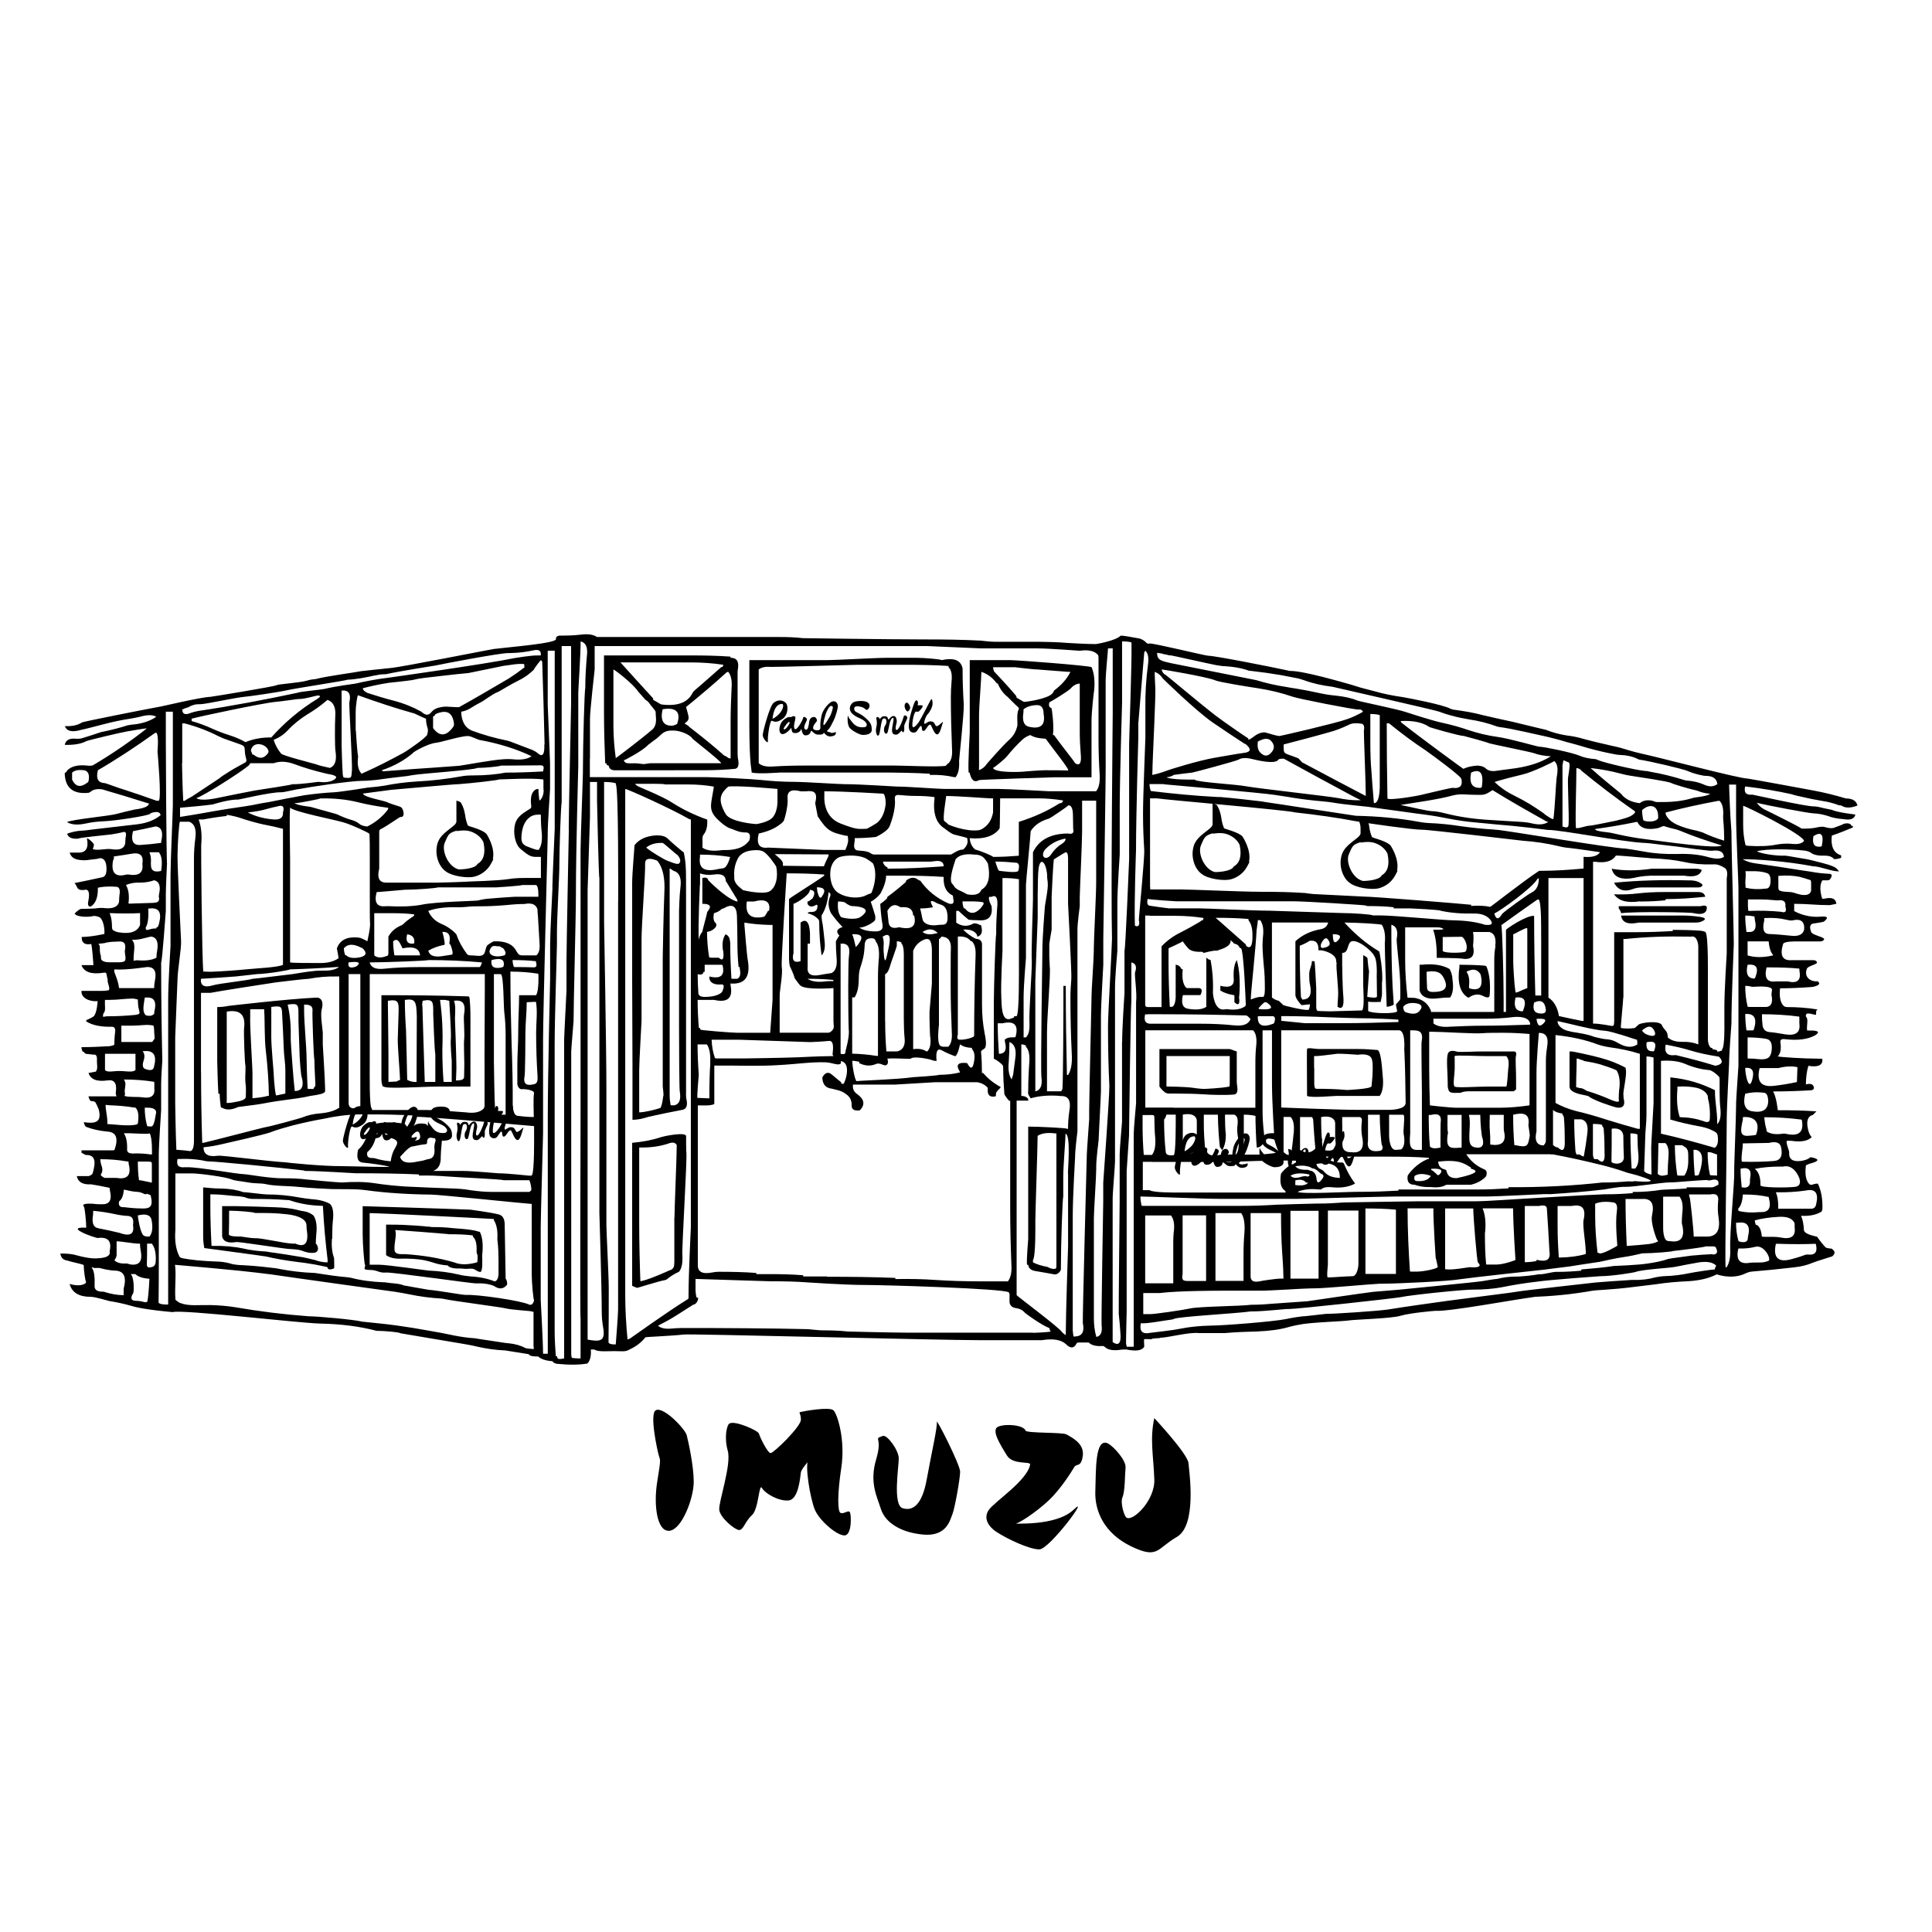 <svg xmlns="http://www.w3.org/2000/svg" width="300" height="300" viewBox="-10 -105 320 320">
  <path d="M286.914 26.614c.58.155 1.203.31 1.823.427.97.24 2.02.43 3.145.63.893.12 1.668.35 2.367.58.23.12.5.16.73.16.58.43 1.47.47 2.6.04.08-.04.08-.15-.04-.35-.27-.58-.9-.85-1.79-.85-1.67-.5-3.5-.97-5.4-1.32-.16-.04-10.75-1.98-10.91-1.98-1.21.04-14.25-3.41-17.47-4.11-.82-.19-1.59-.38-2.37-.62-.82-.27-1.67-.5-2.64-.7-1.48-.34-3.03-.69-4.62-1.12-.86-.27-1.79-.46-2.8-.58-1.24-.19-2.37-.5-3.46-.93-.16-.04-4.7-1.12-5.47-1.32-1.67-.35-3.34-.74-5.01-1.12-1.44-.39-2.99-.66-4.7-.89-.23 0-.47-.11-.7-.19-1.2-.66-6.87-1.74-7.8-1.9-1.63-.23-3.22-.54-4.7-.97-.86-.23-1.67-.42-2.37-.62-.51-.15-.97-.31-1.48-.46-1.4-.39-7.99-2.33-10.13-2.29-.16 0-.27-.04-.43-.08-3.22-.7-12.11-2.44-13.16-2.44-.51 0-9.16-2.13-9.7-2.02-.27.04-.43 0-.55-.11-.35-.42-.86-.7-1.4-.77-.93-.15-2.76-.54-2.91-.39-.74.78-3.92 1.36-4.08 1.36-1.55 0-4.66-.19-4.66-.19-1.44-.15-4.5-.19-4.66-.19h-7.37c-.77 0-2.33-.19-2.33-.19-2.94-.16-5.93-.2-8.92-.2h-.39C136.47.9 123 .7 123 .7c-1.28-.15-2.56-.19-3.88-.19H88.88c-.62-.43-1.515-.544-2.718-.39-1.01.118-2.057.156-3.105.156-.7-.04-1.01.158-.97.585.04.7-7.76 1.31-10.284 1.63-.233 0-15.216 2.99-17.08 3.15-1.707.16-4.898.53-4.937.53-1.36.27-5.51.79-7.49 1.3-.507.04-1.01.12-1.477.27-1.21.35-4.82.58-4.97.74-.35.23-10.87 1.94-11.03 1.94-1.52.04-8.04 1.59-8.15 1.59-3.38.62-12.89 2.52-13.08 2.64-.7.47-1.63.66-2.84.62.31.86 1.2 1.05 2.68.62.15 0 3.41-.85 3.57-.89 1.47-.39 3.02-.74 4.62-.97.5-.08 1-.19 1.55-.31 1.2-.35 2.13-.35 2.71 0-1.05.74-2.49 1.2-4.23 1.32-.16.04-.31.08-.47.08-1.32.43-2.72.78-4.19 1.09-.16 0-.31.08-.47.12-1.01.35-2.02.66-3.03.97-.31.07-.55.07-.78.07-1.93-.26-1.97 1.01-1.97 1 1.51.04 2.68-.15 3.57-.62.23-.12 5.51-1.4 6.87-1.63.42-.04 2.52-.47 3.14-.47-2.8 2.21-5.82 4.27-8.97 6.13-.12.04-.58.07-.74.04-1.63-.2-2.8.07-3.5.81 0 .12-.24.39-.39.39.04 2.41 1.32 3.54 3.88 3.3.11 0 .27-.08.42-.19.39-.35 1.05-.51 1.9-.39 2.52.74 4.97 1.47 7.41 2.25.11.04.23.08.35.08-.08.81-2.22.97-2.37 1.01-1.01.23-2.02.46-2.99.73-1.25.35-7.38.9-8.23 1.36.74.43 1.75.51 3.06.24 1-.23 2.05-.35 3.14-.39 1.9-.08 7.1-.89 7.53-1.2.15-.15.35-.23.62-.27.7-.15 1.08 0 1.16.47-.97.81-2.29 1.32-3.88 1.51-2.45.27-4.89.58-7.38.857-.78.12-1.55.2-2.33.24-.62.074-1.24.23-1.79.423-.12.04-.08.15.04.35.31.42.89.58 1.74.5 0-.157 4.23-.54 5.47-.7.7-.116 1.36-.23 1.94-.39.39-.08.54.15.43.7-.04.27-.08.5-.08.77.04 1.16-.74 1.63-2.37 1.36-.85-.12-2.19.28-3 .01-.08 0 .28-.67.13-.86-.24-.35-.59-.66-.97-.9H4.4c.31 1.55-.157 2.33-1.36 2.33h-1.5c.196.7.74 1.09 1.554 1.2 1.242.16 1.326 0 2.717-.13.39 0 .74-.254 1.09-.1.5.19.74.78.74 1.75 0 .815-.23 1.28-.7 1.36-1.55.35-3.1.66-4.62.97.59.43.18 1.37 1.83 1.1.33-.06.84.16.46 1.97-.11.58.04.85.43.81.82-.51 1.2-1.56 1.17-3.11l.35-.08c.9-.15 1.79-.15 2.76-.078.43.04.62.5.47 1.32-.04.39-.07.78-.07 1.166-.19.816-.97 1.166-2.33 1.05-.51-.08-1.05-.04-1.55.04-.27.04-1.94.08-2.33.08-.11 0-.23.04-.31.08-.31.19-.58.43-.85.7.51.77 3.11.5 3.11.39.39 0 .74.07 1.05.23.51.31.85 1.63.78 2.75 0 0-2.17.5-3.76.5-.04.93.47 1.36 1.55 1.168.16 0 .39 3.34.39 3.496H3.49c.427 1.13 1.59 1.56 3.533 1.28.775-.11.498-.05.818 1.15-.11.51.43 1.27.2 1.69-.04.08-.78.15-1.05.15H3.5c-.118 1.13 1.276 1.82 2.673 1.7 0 0-.107 2.08-.69 2.54-.155.12-.9.5-1.13.57-.04 0-.08.12-.08.24 1.05.66 2.486.93 4.27.89.467 0 .62.35.506 1.05-.08.504-.12 1.824-.12 1.94-.23.12-.51.194-.78.23-1.55.08-3.1.16-4.65.16 0 .28.08.47.16.7.04.04.12.08.23.08.24.46.45.29 1.59.46.39-.07.58.16.58.7-.04 1.05.21 1.57-.18 2.11-.12 0-1.06.22-1.22.22.35 1.09 1.39 1.475 3.14 1.24 1.12-.19 1.59.47 1.39 1.9-.04.23 0 .47.11.74H4.66c0 .23.27.774.39.774.27 0 .502.04.696.16.077 0 .63 1.2.63 1.32.505 2.096-.67 2.29-2.493 2.02 0 .23.27.777.388.777 1.01.39 2.18.66 3.5.78 1.48.08 1.87 1.09 1.21 2.99 0 .08-.15.118-.42.118H3.5v.39c.156.11.66.385.776.385 1.207-.04 1.63.74 1.246 2.33-.04.27-.116.5-.194.735-.04.15-.504.43-.66.43H2.72c.193.97.97 1.44 2.366 1.36.117 0 2.25.39 3.066.58 0 .12.04.23.04.39.39 1.55 0 2.33-1.2 2.33-.503 0-1.01 0-1.55-.08-1.398-.08-1.903.08-1.553.47.15.114.39 2.443.39 3.49-1.56-.076-1.83.2-.74.74.66.39 2.56 1.01 2.64.97 1.7-.23 2.36.51 1.98 2.18.31 1.2-1.83 1.162-2.33 1.2-1.36.04-3.5-.62-3.54-.62-.74-.16-1.52-.19-2.29-.19.08.58.35.93.81 1.088.11.035.23.074.35.074.73.27 2.71.62 2.71.77 0 .9.27 2.72.38 2.72 0 .15-.04.19-.08.27-.55.39-1.4.47-2.64.12.39 1.432 1.56 2.132 3.5 2.132.77 0 2.71.62 3.1.7 1.24.19 2.44.47 3.57.78.62.19 1.2.31 1.86.43 1.55.27 3.26.46 5.04.62 1.59-.47 20.92 1.82 24.45 1.9 3.46.07 6.52.46 9.32 1.2 1.28 0 3.88.23 3.88.39 3.34.58 6.68 1.12 10.09 1.702.89.15 1.82.31 2.75.54 1.4.31 2.91.55 4.62.62.27.04 2.87.47 3.88.62.08.42 1.44.38 1.55.38.47.43 1.24.7 2.33.78 0 0 .08.04.19.19.15.12.35.2.58.24 1.94.195 3.61.195 5.04-.04.47-.46.66-1.24.58-2.33h.58c.59.43 2.11.27 3.31.27 1.36 0 1.82.16 2.52-.27 1.09-.5 1.94-1.16 2.64-2.02.04-.07 4.5-.23 6.32-.46 1.12-.15 42.27.94 49.25.94h10.09c1.86-.31 3.18-.08 3.99.66.74.772 1.36.7 1.75-.12.07-.12.23-.16.46-.16h1.55c.47.47 1.25.66 2.33.58.16 0 .27.08.39.2.47.42 1.24.58 2.33.46.39-.08.78-.08 1.17-.08 1.43.27 2.44.27 2.95-.39.11-.11-.12-1.25.07-1.33.08-.04 1.25.08 1.25-.03.27-.158 1.36-.07 1.36-.19 1.4-.04 4.8-.97 6.39-.777h4.27c1.82-.155 3.65-.23 5.43-.27 1.98-.08 3.69-.31 5.08-.7.51-.156 1.79-.43 1.94-.43 1.67-.387 7.38-.54 8.15-.697 1.01-.16 7.11-.31 8.58-.78 1.59-.47 5.59-.81 5.75-.81 2.25.15 12.81-1.83 16.3-2.29.113-.04.27-.04.385-.04 2.02-.08 3.842-.24 5.472-.43 1.01-.12 2.02-.27 3.03-.43.775-.16 1.55-.23 2.405-.27 1.82-.12 3.49-.27 5.043-.47 1.36-.16 2.64-.31 3.88-.47 1.71-.27 3.537-.427 5.4-.506 1.827-.12 3.38-.47 4.66-1.13 1.785.54 3.38.5 4.77-.154.31-.15.66-.27 1.047-.31 2.33-.19 4.66-.43 6.99-.7 1.21-.12 2.22-.39 3.11-.77.66-.27 3.15-1.01 3.22-1.05.55-.47.51-.89-.11-1.28-.12 0-.815-.08-.97-.19-.51-.55-.97-1.13-1.4-1.75-.08-.12-2.172-.35-2.21-1.17-.04-.93-.194-1.71-.47-2.33 1.4.08 2.488-.16 3.34-.66.12-.08.16-.27.2-.51.04-1.63-.2-2.99-.74-4.118-.04-.12-.74.04-.894.12-.23.072-.387.033-.543-.08-.54-.58-.73-1.55-.58-2.91 0-.16.04-.23.08-.23.24-.12.43-.2.7-.28 1.52-.386 1.52-.77 0-1.046-.31.31-.81.5-1.51.62-1.44.19-2.1-.27-2.02-1.4.04-.278-.66-1.75-.35-1.94.39 0 .77 0 1.16.072 1.248.12 2.14-.04 2.72-.5l.2-.158c-.31-.35-.5-.78-.62-1.36-.31-1.36 0-2.137.82-2.33l.58-.586c-2.06-.15-4.19-.19-6.4-.19 0 0-.19-2.1-.77-3.11 2.093 0 4.15-.07 6.21-.19.27 0 .463-.114.54-.31.04-.08 0-.154-.04-.31-.15-.43-.58-.54-1.28-.35 0-1.05.12-2.06.39-3.03 0-.04.157-.08.39 0 1.4.16 2.06-.27 1.94-1.2 0-.04-.62-.04-.773-.04-2.17 0-6.6-.27-6.6-.39.47-.47.58-1.24.43-2.33-.04-.43.19-.58.78-.505 2.09.24 3.76.04 5-.66.7-.46.58-.7-.39-.77-.23 0-.98 0-.98-.04-.08-1.05.275-1.83-.19-2.29-.08-.78.68-.46 1.57-.27.23.04.06-.59.176-.71.15-.12.19-.19.15-.19-1.67-.27-3.3-.39-5.01-.39-.23 0-.43-.08-.58-.2-.545-.58-.74-1.55-.583-2.91 1.7 0 3.37-.08 5.04-.2.12 0 .27-.04.43-.04 1.01-.23 1.28-.54.74-.93-1.13.12-2.29-.65-1.78-2.05.15-.42 1.23-.63 1.58-.9.15-.11.15-.23 0-.35-.12-.15-.31-.19-.586-.19h-3.49c-1.51.12-2.02-.77-1.43-2.68.16-.46 1.98-.42 2.21-.42h3.89c.27 0 .47-.08.58-.19.16-.152.16-.23 0-.35-.34-.27-1.87-.583-2.02-1.01-.31-.774-.23-1.24.236-1.4.23-.04 1.68-.23 1.87-.34.81-.66.62-.93-.62-.813-2.59.2-4.37-.99-4.31-.93v-1.2c2.21 0 3.69.22 5.86.22.157 0 1.01-.22 1.12-.22-.07-.857-.73-1.13-1.94-.857-.27.04-.383.04-.42-.04-.386-1.28-.386-2.29.04-2.99h.78c.27 0 .43-.073.505-.19.39-.583.35-.854-.12-.893-1.01-.04-2.05-.16-3.06-.35l-1.63-.24c-2.6-.42-5.17-.81-7.69-1.16-.75-.12-1.26-.28-1.98-.66 2.1-.04 7.28.33 11.65 1.16 1.17 0 3.32.95 4.33.83l-.19-.19c-.114-.16-.23-.27-.39-.39-.74-.43-1.27-.55-3.4-1.1-1.05-.28-1.66-.38-2.862-.57-.27-.04-1.87-.34-2.14-.34-1.2.08-4.04-.3-4.63-.73 1.67-.43 5.52-.36 7.74-.12.5.04 1 .19 1.39.5.46.27 1.16.39 2.09.35.66 0 1.21.15 1.56.58.39 0 .78-.08 1.13-.2.04 0 .04-.08.04-.2 0-.16 0-.2-.04-.24-1.24-.39-1.71-1.52-1.51-3.26 1.16-.39 2.33-.86 3.42-1.32.08-.04.08-.12.08-.24-.12 0-.19-.04-.23-.07-.16-.383-.62-.5-1.32-.31-.12.12-1.13.47-1.44.587-.39.19-.94.152-1.6-.04-.31-.118-.69-.08-1.2 0-.74.192-1.67.27-2.75.23 0-.16-6.06-3.15-6.17-3.19-.47-.27-.9-.62-1.21-1.085 1.43.39 8.46 1.71 9.31 1.75.89.04 1.67.19 2.4.42.78.31 1.67.466 2.64.543.97.16 1.59.04 1.86-.465.08-.08.08-.19.08-.31-.113 0-3.03-.35-3.88-.77-.78-.15-1.55-.31-2.29-.5-.27-.04-.54-.073-.81-.073-1.51-.04-9.93-1.94-10.05-1.94-1.05.11-1.43-.35-1.2-1.36 2.79.32 5.39.78 7.84 1.32zM4.696 24.13c0 .233-.078.427-.232.504-1.126.854-1.94.7-2.523-.504v-1.165c.35-.31.86-.466 1.56-.426.16.03.27.03.39.03.66.11.93.62.82 1.55zm75.455-5.822c.08 1.59-.27 2.096-.97 1.553-.27-.27-.62-.46-1.04-.66-1.16-.42-3.88-1.51-4.03-1.51-2.09-.42-4.03-.97-5.82-1.63-1.24-.46-1.86-1.55-1.9-3.18 1.32-.23 1.67-.77 3.08-1.47.87-.43 2.04-1.45 3.01-1.8.16-.04 2.08-1.26 3.24-1.81 1.05-.5 1.94-1.12 2.72-1.9 0-.15 1.05-1.55 1.17-1.55.16.12.2.23.2.39.16 4.51.28 9.05.39 13.59zm-31.24-2.33v-3.104c0-.932.27-2.717.39-2.717 3.03 1.087 6.13 2.135 9.36 3.027.08.04 1.79.854 1.9.854 0 .505.08 1.01.24 1.475.12.31.08.7-.04 1.165-.11.427-2.83 2.368-3.96 3.028-2.13 1.165-4.31 2.29-6.67 3.337l-.23.117c-.58-.583-.77-1.553-.58-2.91-.11 0-.38-4.155-.38-4.27zm13.69-3.786c0 .116-.59.077-1.15.76-.56.682-1.05.466-1.67-.077-1.32-.738-2.83-1.36-4.58-1.825-1.43-.35-2.87-.814-4.34-1.28 0 0-.77-.35-.77-.776 1.36-.35 2.76-.66 4.27-.893.28-.03 3.23-.34 3.92-.46.62-.15 1.25-.27 1.91-.35.12 0 5.82-.7 7.38-.81 0 0 5.71-1.16 5.86-1.2 1.01-.11 2.32-.41 3.36-.29.12.04-.02.37.1.53-.85.66-1.78 1.32-2.71 1.91-2.72 1.59-5.4 3.18-8.15 4.7h-.39c-1.43-.04-1.87-.22-3 .09zm2.58 2.623c.04.232 0 .466-.15.62-1.12 1.554-2.25 1.593-3.3.156v-1.93c.16 0 .39-.27.39-.38 1.83-.81 2.84-.31 3.07 1.56zm-6.75 4.852c.12-.156 2.37-1.475 3.73-1.63.9-.078 4.2-1.165 5.4-1.125.55.04 1.67.66 1.94.66 3.15.582 6.02 1.475 8.54 2.678-.58.426-1.47.62-2.71.543-.74-.078-1.36-.078-1.94-.04-1.98.118-6.63 1.01-7.37 1.088-2.25.16-7.49.55-7.76.55-1.67.12-3.26.24-4.66.35-.11.04-.27-.04-.39-.15 2.06-.7 3.81-1.67 5.24-2.91zM20.5 12.37c.037-.04.885-.23.885-.345.74-.31.86-.393 1.91-.393.97-.04 5.628-1.086 7.375-1.242.27 0 5.045-.66 6.985-1.086.893-.233 9.85-1.6 9.85-1.716 1.63-.078 3.038-.38 4.474-.69.15 0 .31-.078.46-.078.46-.117 1.01-.155 1.51-.155 2.44-.543 8.03-1.397 8.19-1.437 1.21-.27 10.37-2.018 12-2.058h.38c1.39-.035 2.68-.19 3.88-.462.89-.195 1.28.116 1.16.854h-.39c-1.28-.04-3.73.427-3.88.427C70.41 5 54.34 7.25 54.34 7.25c-1.94.23-3.764.58-5.433.97-.118 0-3.73.54-4.66.77-.737.27-4.386.5-5.046.77-5.31 1.125-10.75 2.173-16.3 2.988-.5.08-.89.194-1.24.31-1.01.43-1.47.233-1.47-.58.16 0 .24-.038.31-.115zm27.79 10.208c-.117 1.28.043 1.366-1.32 1.217-.117 0-.194-.44-.194-.48-.117-1.513-.195-4.89-.195-5.006V9.38c1.17-.116 1.6.544 1.28 1.98-.07.348.51 9.973.43 11.216zm-2.72-3.144c.234 1.514-.077 2.445-.93 2.756-.854-.194-1.67-.35-2.367-.62-.35-.117-5.437-1.398-5.71-1.748-.542-.66-.97-1.397-1.24-2.29.93-.35 1.707-.893 2.33-1.553.93-1.01 2.016-1.87 3.18-2.61 1.243-.74 2.37-1.55 3.417-2.45.97.35 1.396 1.24 1.28 2.71-.078 1.39-.078 5.28.04 5.78zm-2.99-8.694c-2.912 1.785-5.434 3.92-7.647 6.403-.776 0-1.513.04-2.29.194-.66.116-1.32.31-1.98.583-.814-.467-1.746-.854-2.716-1.165-.97-.31-1.9-.66-2.755-1.047-1.084-.505-2.25-.932-3.45-1.282v-.388c1.202-.35 11.8-2.6 13.972-2.794 1.048-.078 3.648-.505 3.88-.466.97 0 2.72-.583 3.106-.583.428.04.388.234-.116.544zm-8.19 9.005c-.66.93-1.436 1.008-2.367.27-.117-.115-.27.06-.27-.175 0-.27-.46-.418.075-1.144s2.018-.543 2.562.466c.113.194.113.388 0 .583zm-2.95 1.67h3.88c.97-.35 2.098-.35 3.456.154 1.553.58 3.222 1.08 5.046 1.51.16.04.31.08.47.11 1.514.23 1.786.58.815 1.08-.582.27-1.358.35-2.406.23-.11 0-2.79.42-4.27.39 0 .11-5.28.89-6.21 1.04-2.02.39-3.96.77-5.82 1.16-.39.08-2.99.7-3.88.11 1.21-.39 6.99-4.04 8.62-5.36.08-.04.31-.35.31-.47zm-11.256 0v-6.6h.388c2.06.543 3.885 1.242 5.555 2.096.31.16.66.28.97.43.815.27 1.63.59 2.446.86.233.08.466.16.66.27.504.24.238.9.466 1.79.23.89.27.9-.51 1.28-1.01.55-1.9 1.05-2.72 1.6-.47.27-.86.55-1.17.82-.2.12-4.39 2.91-4.51 2.99-.39.2-.82.43-1.21.7-.12 0-.2 0-.2-.04-.12-1.9-.2-6.05-.2-6.17zm-.388 7.373c1.824-.156 3.61-.31 5.434-.543.112-.04 2.674-.854 4.265-.815.155 0 5.395-1.242 6.986-1.203.55.04 2.72-.543 3.11-.543 1.52-.31 8.46-1.358 10.48-1.358.78 0 1.55-.078 2.33-.156 1.4-.194 2.8-.388 4.27-.543.51-.04 1.05-.116 1.59-.232 1.79-.31 9.98-.815 10.83-1.203 1.32 0 3.88-.272 3.88-.388h1.17c1.83 0 3.65-.04 5.44-.04.43 0 .58.273.39.816v.194c-2.05.117-4.11.194-6.21.194-1.63.31-3.41.466-5.43.466-.7 0-1.36.04-1.94.155-2.37.42-4.81.73-7.37.85-1.86.11-3.65.35-5.39.7-.74.11-1.67.23-2.72.31-.15.04-4.38.7-5.47.77-1.71.08-3.42.27-5.05.5-.5.07-5.7 1.08-5.82 1.12-.97.15-1.86.31-2.72.5-1.2.23-4.15.62-4.27.66-.97.15-1.86.31-2.72.46-1.67.31-3.33.58-5.04.85v-1.55zm59.54-1.204c-.078-.62-.155-1.28-.155-1.902-.23 0-.46.04-.62.194-.54.427-.73 1.28-.58 2.523.04.23 0 .42-.11.5-1.04.7-2.18 1.21-2.56 2.6-.37 1.39-.01 3.39.95 4.15.96.76 1.5 1.32 2.55 1.28h.78v3.49h-2.72c-.89 0-1.78.04-2.68.19-1.78.27-6.25.39-6.25.39-1.66.11-5.27.19-5.43.19h-8.54c-1.16 0-1.55-.78-1.16-2.33v-6.21c0-.16.27-.39.39-.39 1.05-.55 2.99-1.94 3.11-1.94.43.04.62-.24.51-.82-.07-.47-.27-.78-.58-.89-.66-.19-1.28-.43-1.86-.62-.66-.43-4.07-.86-4.27-1.55 1.28-.16 4.39-.59 4.7-.62 2.02-.16 10.33-.94 11.22-.94 2.18-.16 6.6-.66 6.6-.78.55 0 5.55-.27 7.34 0 .04 0 .04.11.04.38v1.16c.2 1.09-.58 2.06-.62 1.9zm-.155 8.19c-.11 0-.23-.04-.38-.04-.5-.115-1.55-.582-1.63-.582-.7-.388-.99-.724-.7-2.484.3-1.76 1.35-2.644 2.33-2.716.99-.073.66 0 .78 0 0 1.008.04 2.057.16 3.066.08 1.242-.07 2.174-.54 2.756zM63.62 50.912c-.078-.543-.194-1.047-.35-1.552.97-.078 1.358.466 1.203 1.552-.04.117-.04.233-.04.388.15.116.23.272.27.427.31.892.35 1.358.115 1.397l-1.514.233c-1.395.232-2.17-.078-2.365-.893.73-.427 1.63-.776 2.67-.97.04 0 .04-.08.04-.195 0-.16 0-.28-.04-.39zm6.637 19.407v7.76c0 .23-.04.43-.194.58-.586.58-1.556.77-2.915.58-.116 0-2.717-.2-2.717-.2-1.55-.16-3.1-.19-4.65-.19h-8.15c0-.16-.04-.24-.08-.28-.39-.31-.31-5.71-.31-7.49V56.34H70.3v2.33c0 .117-.052 9.2-.052 11.645zM47.74 77.3V56.34h1.943v22.122c-.116 0-.27 0-.35.04-1.085.232-1.59-.04-1.59-.816V77.3zm0-22.9c1.592-.194 2.058 0 1.4.582-.157.117-.35.194-.584.233-.7.154-.97-.156-.815-.816zm-.387-1.164c-.116 0-.194-.04-.194-.078-.12-.35-.2-.698-.2-1.086 1.05-1.32 2.99 0 3.1 0 .77.737.62 1.242-.39 1.475-1.09.232-1.86.115-2.33-.31zm2.717-2.717c-.272-.16-.504-.2-.776-.24-1.864-.16-2.99.43-3.493 1.79 0 .23.35 1.59.24 1.67-.74.5-1.71.77-2.95.77-1.71 0-5.04 0-5.04-.12V37.32c0-1.552-.15-7.102 0-8.54.82.74 7.38 1.98 8.89 2.447 1.36.39 4.15 1.71 4.23 1.865.08.077.08 2.91.08 4.23v8.152c0 .116 0 2.174.04 2.33.1.9-.5 3.215-.43 3.104-.27-.156-.5-.27-.77-.388zm-9.703 38.39c.155.04.27.04.388.04 2.096 0 8.035.38 8.15.38 3.494 0 6.988.04 10.48.19v.19c1.708-.04 3.26.04 4.697.15 1.668.15 9.276.46 9.276.62h4.27c.155 0 .388 1.16.388 1.55 0 .11-.233.39-.388.39h-6.21c-1.166 0-2.29-.12-3.456-.28-.97-.19-2.134-.27-3.532-.31-2.368-.08-4.813-.19-7.374-.31-1.63-.12-3.3-.27-5.008-.54-1.552-.24-3.377-.27-5.473-.12-.504 0-5.278-.43-5.783-.5-1.242-.16-2.523-.2-3.92-.2-2.02.04-5.938-.66-6.21-.66-1.67-.04-7.607-1.2-9.704-1.17h-.35c-1.047.12-1.436-.35-1.203-1.36 1.786-.08 3.338.04 4.696.35.12 0 .24.04.35.04 1.33 0 12 1.04 15.92 1.51zm15.136-3.85c-.35.5-.66 1.28-.776 2.25 0 .04-.116.04-.388 0-.78-.08-1.52-.24-2.29-.47-.16-.04-.31-.04-.43-.04-.66.03-.93-.31-.78-.97.81-.66 1.28-1.67 1.55-3.07 0-.04.11-.08.38-.08 1.05-.12 1.67.15 1.94.81 1.08.23 1.36.73.77 1.55zm2.797-.16c.73-.16 1.47-.31 2.25-.39.11-.04.19-.12.19-.24-.04-.7.31-.97.97-.77.42-.04.54.23.35.73-.08.27-.12.54-.12.78.15 1.24-.16 1.9-1.01 1.98-.12 0-.66.19-.82.23-.465.08-1.01.19-1.475.27-1.397.23-2.174-.08-2.368-.9.114 0 1.24-1.55 2.02-1.71zm-.08-1.79c.77-.93 1.24-.9 1.36 0 .07.42-.12.7-.59.77-.66.15-.93-.12-.78-.78zM34.93 30.69c-1.475-.155-2.794-.543-3.88-1.126 1.202-.116 2.25-.31 3.182-.582.466-.116.97-.272 1.437-.35l.46-.116c.74-.194 1.01.155.74 1.048.11 1.514-1.67 1.126-1.94 1.126zm-1.164.892c1.047.195 2.095.427 3.104.7v22.51c-.583.427-4.774.62-5.822.738-2.018.195-4.075.35-6.21.428-.232 0-1.164-.04-1.164-.04-.233-2.173-.388-20.803-.35-20.92.156-1.747 0-3.144-.426-4.27h.776c1.203-.23 2.484-.426 3.882-.58v-.195c.97.155 1.94.388 2.755.698 1.09.35 2.22.66 3.46.94zM23.29 72.648V59.45h1.552c1.32-.27 9.317-1.512 10.908-1.745 1.01-.117 4.774-.583 5.396-.583 1.436-.27 2.988-.425 4.658-.387h.388V78.47c-.737.503-1.785.813-3.066.93-1.125.08-2.174.312-3.105.7-.15.077-5.01 1.435-6.21 1.63-.15 0-8.57 2.21-10.13 2.56h-.19c-.12-3.88-.19-7.76-.19-11.642zm20.183-16.884c-.505 0-1.048 0-1.553.078-1.127.077-3.34.504-3.495.504-1.746.194-6.21.776-6.598.776-.737.272-5.434.738-6.598 1.087-1.4.42-2.06.03-1.95-1.09 1.94-.12 3.88-.23 5.82-.39.15 0 3.37-.39 3.49-.39 1.78-.04 5.43-.66 5.43-.78 2.64-.08 5.24-.2 7.76-.39h.38c-.58.42-1.47.66-2.72.58zM59.58 53.24h-4.076c-.116 0-.194-.038-.194-.038-.116-.776-.194-1.514-.194-2.29.466-.427.854-.27 1.165.388.12.233.28.505.39.777 1.83-.39 2.8 0 2.91 1.164zm-2.135-3.493c.893.117 1.28.62 1.164 1.475 0 .04-.12.078-.39.078-.78 0-1.05-.505-.78-1.553zm1.164-3.105c-.12.117-.28.233-.43.31-.47.312-.93.66-1.32 1.05-.12.116-.24.193-.31.232-1.05.427-1.75 1.048-2.22 1.9v2.72c0 .23-.04.387-.12.426-1.01.426-1.75.388-2.22-.04v-6.986h3.11c1.16 0 2.33.04 3.49.194v.194zm-7.77-14.75c-.51-.038-.9-.154-1.21-.35-.35-.31-.74-.504-1.17-.66-.97-.27-1.83-.62-2.64-1.008-.16-.078-1.44-.388-1.9-.543-.74-.19-1.52-.42-2.37-.66-.16-.07-2.29-.23-2.76-.66h.39c.15 0 3.88-.66 3.88-.77 2.25-.04 4.31.16 6.17.62 1.55.39 3.26.7 5.08.94 0 .12-.04.23-.08.31-.89 1.17-2.02 2.1-3.42 2.8zm18.63 23.29H59.38c-1.94 0-3.882.077-5.784.27-1.398.156-2.173-.232-2.368-1.047 2.445 0 9.703-.272 9.703-.388 2.99 0 5.94.116 8.89.388.04 0-.19.62-.35.776zm-9.66-10.325c-1.55.27-3.42.35-5.48.232h-.39c-1.48.19-2.02-.59-1.55-2.33.39 0 4.54-.39 4.66-.39 1.82 0 5.43-.27 5.43-.39h9.7c.16 0 4.27-.27 4.27-.39h2.33c.47.19.39 1.78.39 1.94H75.3c-1.436.08-2.873.19-4.27.31-.62.04-1.242.15-1.864.31-.308.08-6.907.19-9.352.7zM19.02 77.693V66.826c0-.388.387-9.586.387-9.704 0-1.32.66-5.123.583-6.25-.117-2.444-.583-11.76-.583-13.933v-.39c0-1.83.272-5.44.39-5.44h1.55c.855.31 1.204 1.2 1.01 2.71-.155 1.16-.232 2.33-.232 3.49V83.9c0 .118.04 1.9-.738 1.747-.582-.08-1.242-.156-1.98-.195-.115 0-.193 0-.193-.04-.118-2.288-.195-7.604-.195-7.722zm-2.72-50.07h-.39c-1.707-.62-3.415-1.203-5.083-1.746-1.088-.31-3.3-1.165-3.456-1.165-1.12-.04-1.51-.737-1.16-2.134 3.26-1.902 6.37-3.96 9.4-6.133.08-.04.2-.077.31-.077.47.698.08 3.346.19 3.346 0 .116.67 7.444.2 7.91zm-4.27 5.046c1.203-.24 2.368-.47 3.532-.74.117-.04.233-.04.35-.04.854.19 1.126.97.815 2.33 0 .11-.04.23-.04.39-1.087.15-2.29.27-3.493.35-1.165.04-1.552-.74-1.165-2.29zm3.493 11.87c-1.125.04-2.29.08-3.493.11-.232.04-.755 0-.755 0 .178-1.28.018-2.33-.41-3.07.662-.27 1.398-.43 2.33-.39.932 0 1.708-.16 2.33-.39.853.19 1.124.97.814 2.33 0 .11-.04.23-.04.38.19.66-.08 1.01-.78 1.01zm-.542-6.48c.08-.7 0-1.36-.23-1.9h1.56c.47.58.58 1.47.43 2.71-.04.11-.04.23-.04.38-1.2.31-1.78-.08-1.7-1.21zm-6.29-.39c.04-.24.3-.58.14-.81 1.05-.16 1.77-.24 2.81-.43 1.56-.31 2.18.23 1.94 1.67.2 1.47-.58 2.05-2.36 1.74-.08 0-.23 0-.39.04-1.7.43-2.44-.31-2.13-2.21zm4.51 8.58v1.94c-.42 1.12-1.59 1.55-3.49 1.24-.39-.04-.7-.2-.97-.35-.11-.08-.19-.27-.19-.51 0-.93-.12-1.71-.39-2.33 1.9.08 3.61.08 5.05 0zm-.38 50.07c1.36-.35 2.13-.08 2.29.78.23 1.24.12 2.13-.35 2.71h-.39c-.23 0-.46-.08-.62-.2-.54-.47-.93-3.07-.93-3.3zm1.57-3.61c0 .11.56.16.56.31.51 1.94-.18 2.24-1.74 2.13-.77 0-1.55-.08-2.29-.16-.15-.04-.27-.04-.42-.04-.66.04-.93-.31-.77-.97.47-.35.7-.98.78-1.91 0-.04.12 0 .39.04.59.15 1.21.27 1.94.31.9.08 1.15.62 1.58.27zm-1.57-5.32h1.55c.16 0 .63.04.7.08.04.08.08.15.08.31v3.1c-.11 0-1.78-.39-1.94-.39-.15 0-.19 0-.19-.04-.15-1.01-.19-2.06-.19-3.07zm2.33-1.17c-.23 0-.5-.04-.77-.08-.77-.08-1.55-.12-2.32-.08-.7 0-1.01-.2-1.01-.63.04-1.2-.11-2.1-.54-2.72 1.24-.08 4 .23 4.27 0 .47.7.39 3.34.39 3.49zm-1.46-9.45c-.89-.16-2.26.02-3.07-.25-.08 0 .12-.09.08-.31-.2-1.08.39-1.6-.19-2.41 1.71 0 3.34.11 5.01.38.04 0 .04.11.04.39v.77c.06.47.06 1.71-1.86 1.42zm1.78-4.95c-.15.47-.62.54-1.43.23-.43-.16-.5-.66-.23-1.44.19-.62.12-1.17-.2-1.48 1.83-.27 2.45.62 1.86 2.68zM10.1 67.6v-2.72h1.944c1.165 0 2.255-.25 3.34-.02.08.04.15.52.15.79 0 .66.075.764.075 1.424-.12 0-.31.515-.47.515h-5.05zm5.47-5.05c0 .11-.04.27-.04.39-.114.11-.27.19-.424.27-.234.08-.83.04-.986-.08-.585-.58-.337-1.557-.14-2.91h.385c1.202-.04 1.59.733 1.202 2.33zm.08-5.05c-.08.385-.117.773-.117 1.16h-5.44c-.233 0-.39 0-.39-.04-.076-1.08-.775-2.56-.775-2.67v-.39c1.98.16 5.28-.39 5.434-.39 1.204-.03 1.63.74 1.28 2.33zm-8.89-3.6c-.08-.197.01-.4-.08-.66-.326-.96.072-1.65-.39-1.85 0-.154 1.172-.124 1.172-.24 1.12-.194 1.04-.163 2.24-.202.81-.07 1.2.32 1 1.37-.115.51.175 1.16.06 1.66-.07.47-.98.41-1.84.41-1.08 0-1.82.03-2.17-.48zm1.01 9.43c-.11 0-.23 0-.35.04-.58.115-.33-.075-.3-.5.47-.468.19-1.17.27-2.258h.78c1.44 0 2.51-.22 3.9-.22.16 0 .6.147.76.147 0 .39.04.85.072 1.2.21 1.14.493 1.18-.47 1.36-1.552.15-3.105.23-4.66.23zm-.38 8.93v-2.72h5.05v2.71c-.58.424-1.47.142-2.717.142-1.086 0-1.863.283-2.33-.145zm.39 8.92v-.39c0-.93-.29-1.9-.29-2.79.15 0 .56.07.68.07 1.4.04 2.68.157 3.88.35.16 0 .23.04.39.04.43.426.58 1.203.43 2.33 0 .232-.08.39-.16.426-1.126.42-4.27-.04-4.93-.04zm-.38 8.923c-.237 0-.687-.406-.72-.484.65-1.18-.06-1.39-.06-2.62 1.55 0 2.99.12 4.27.35.15 0 .27.04.39.04 0 .11.033.23.033.38.468 1.86-.192 2.64-1.98 2.33H7.38zM6.25 98.42c-.778-.116-1.05-.854-.855-2.097.04-.27.04-.543.04-.775 1.28.116 2.483.31 3.57.543.737.16 1.475.28 2.25.31.66.08.932.55.777 1.48.232 1.4-.35 1.9-1.902 1.44-.156-.08-.31-.11-.466-.15-1.086-.27-2.212-.5-3.415-.74zm4.23 9.938v1.163c-1.01 0-2.057-.19-3.066-.5-.155-.08-.27-.08-.427-.08-.892 0-1.358-.31-1.32-.97.04-1.2-.007-2.43-.474-3.01 0-.15.588.17.588.05h.69c.86.2.72.21 1.69.36.28.04.55.08.78.08 1.56 0 2.06.97 1.56 2.92zm.427-4.078c-.97.04-1.63-.154-1.98-.58.156 0 .388-.66.388-.778v-2.328c.66 0 2.95.39 3.494.39h.38c0 .387.04.776.11 1.125.31 1.59-.08 2.36-1.28 2.36-.24 0-.51-.04-.74-.12-.16-.08-.28-.08-.39-.08zm3.493 6.327c-.04.04-.194.08-.427.08-.544-.157-1.01-.234-1.553-.234-.737-.04-.854-.467-.35-1.28.117-.155.194-2.6-.426-3.145h.776c.427.426 1.203.7 2.33.776 0 0-.118 2.678-.35 3.803zm.738-5.744c-.544.155-.815.04-.815-.388.04-1.164.04-2.328.04-3.493h.778c.47.582.7 1.475.66 2.717 0 .69-.19 1.08-.66 1.16zm.66-25.268c-.04.155-.195 1.748-.66 1.98h-.388c-.233 0-.39-.04-.39-.118-.27-.97-.387-1.98-.387-2.988h.388c.16 0 1.83-.08 1.44 1.12zm.232-27.13c-.077.387-.116.775-.116 1.163-.737.39-1.785.543-3.104.427-.233-.04-.683.108-.683.07-.04-1.592.456-2.756-.282-3.455 1.32 0 1.896-.263 2.944-.497.11-.04.23-.04.35-.04.85.196 1.12.973.89 2.33zm-.116-3.882c0 .117 0 .195-.04.195-1.35-.015-1.677.674-1.754-.142.427-.582.513-1.955.435-3.158h.195c1.514-.195 2.057.582 1.63 2.33-.04.27-.116.465-.232.698 0 .038-.08.077-.234.077zm2.33-8.54v11.645c0 .117-.39 6.056-.39 8.927v50.46c-.116 0-1.59.038-1.59-.387.038-2.174.038-4.425.038-6.6v-17.85c0-1.71.388-7.26.388-7.375v-4.27c0-1.165.194-3.882.194-3.882-.117-5.43-.194-10.86-.194-16.3.155 0 .776-8.42.776-8.54v-2.72c0-1.16.194-5.04.194-5.08-.116-1.9-.194-18.98-.194-20.53v-4.66h1.164v15.53c0 .89-.387 9.43-.387 11.64zm60.16 78.017v.388c-.116 0-1.242-.077-1.437-.193-.698-.39-1.63-.66-2.794-.777-.156 0-.31-.038-.428-.038-1.552-.232-3.104-.466-4.62-.7-.154-.037-.31-.037-.426-.077-1.32-.077-2.49-.27-3.5-.465-1.44-.31-2.84-.583-4.27-.815-1.67-.31-3.38-.582-5.05-.815-1.67-.27-5.71-.62-5.86-.66-1.36-.348-7.46-.89-8.89-.89-4.19-.313-8.23-.816-12.03-1.477-1.4-.23-2.8-.35-4.27-.38-1.94-.04-3.54.21-4.98-.34-.12 0-.79-.51-.79-.55-.16-2.02.16-3.96-.07-5.78 3.57.31 7.06.62 10.52.97 1.86.2 3.65.39 5.39.62 3.41.51 18.75 2.64 20.53 2.88.81.12 1.59.27 2.41.43 1.67.35 3.45.59 5.39.7.12.04.27.04.43.08 1.09.27 9.51 1.36 10.01 1.52 1.05.27 4.19.43 4.35.51.11.04.23.08.35.08v5.82zm-.776-6.986c-1.203-.62-8.54-1.708-10.48-1.592-.62 0-4.58-.736-6.17-.854-.544-.077-4.125-.736-4.093-.72-.776-.35-1.963-.328-2.895-.483-.155-.037-.31-.037-.427-.037-2.018-.08-3.765-.312-5.395-.738-.155-.04-.31-.04-.427-.077-1.86-.155-3.68-.428-5.39-.7-.15-.038-.27-.038-.42-.038-1.98-.077-3.8-.31-5.43-.62-.5-.118-1.05-.195-1.55-.234-1.82-.23-3.6-.38-5.43-.46-.5-.04-1.01-.11-1.47-.27-.74-.19-1.51-.31-2.41-.31-2.02-.08-3.84-.23-5.43-.54-.27-.07-.42-.15-.46-.23-.62-1.16-.85-2.67-.7-4.5v-9.32h2.72c1.32 0 5.75.62 6.52.97.66.28 1.5.29 2.65.5 1.41.26 2.27.12 3.09.31 1.59.35 3.42.26 5.44.46 1.82.19 4.52.32 5.53.36 1.9.04 3.76-.06 5.51.17 3.42.47 7.03.7 10.87.74 1.32 0 15.45 1.48 16.69 1.55v11.65c0 1.4.27 4.27.39 4.27 0 .11-.19.93-.78.77zm.388-21.348h-.388c-.116 0-3.493-.39-5.047-.39-.11 0-4.38-.387-5.82-.387h-5.04c.9-.31 1.32-1.09 1.28-2.33 0-.97.24-2.95.2-2.99-.93-.78-1.78-1.59-2.64-2.45-.93-.2-1.63-.08-2.02.31-.46.5-.89.46-1.28-.08-.11-.16-.19-.24-.27-.28-1.82-.31-3.49-.31-4.97.04-.35.39-1.24 1.9-1.36 2.25-.27.77-.73 1.47-1.35 2.02-.31 1.36-.04 2.06.82 2.13 1.52.15 2.91.35 4.23.62 1.01.23-6.05-.04-7.76-.04-3.14.03-9.2-.59-9.31-.63-3.26-.2-10.52-1.2-11.21-1.09-1.59.23-2.37-.23-2.37-1.4 1.17-.12 2.25-.32 3.19-.55 1.13-.27 6.45-1.44 7.8-1.9 1.2-.47 2.49-.82 3.77-1.17 1.71-.43 3.49-.82 5.44-1.16.89-.2 1.82-.35 2.76-.47 1.01-.12 2.06-.2 3.07-.2h1.16c2.6 0 5.16.04 7.76.19v.2c2.72 0 18.71 1.47 19.8 1.55v1.56s.08 6.13-.38 6.6zm-6.21-18.63V56.344h1.166c.464.427.425 5.084.542 6.21.155 1.28.232 2.6.232 3.88V79.63h-1.55c-.117-.27-.195-.542-.195-.814-.11-1.398-.19-7.61-.19-7.725zm-.39-17.08c1.593-.426 2.252-.077 1.98 1.05-.04.077-.155.115-.387.193-1.25.23-1.75-.16-1.6-1.25zm1.942-.736c-1.552.388-2.62-.178-2.182-1.057.438-.878.9-.418 1.405-.496.16-.04.43.155.47.194.23.08.35.2.43.32.39.58.35.93-.11 1.05zm5.046 21.308c-1.203.31-1.708-.078-1.553-1.165.16 0 .17-7.11.17-7.228 0-1.67.22-3.524.22-5.193.16 0 1.54-.094 1.54-.056.27 1.786.02 3.277.02 5.102 0 2.445.08 4.93.24 7.336.04.74-.15 1.127-.62 1.204zm.388-14.75H75.98c0 1.67-.146 4.187-.146 5.855v.39c0 2.057-.147 3.344-.147 5.4v3.106c0 .11.233.93.816.81.116-.04 2.116.07 1.948.73-.15.61-.04 3.22-.04 3.88h-.39c-.77 0-2.33-.2-2.33-.2-.81-.12-.77-2.02-.77-2.14v-1.94c0-2.72-.19-8.15-.19-8.15-.11-3.77-.19-7.53-.19-11.26v-.39c1.55 0 3.11.11 4.62.35.04.03.12 2.79-.35 3.53zm-.388-4.618c-1.01-.04-2.057-.04-3.105-.04-.12 0-.2-.038-.2-.076-.12-.35-.2-.7-.2-1.087 1.32 0 2.6.04 3.88.194v.2c.19.55.04.82-.39.82zm.388-1.98h-2.33c-.232 0-.427-.077-.582-.193-.116-.155-.232-.31-.35-.505-.58-1.164-1.824-1.708-3.725-1.63-.117 0-1.165.622-1.165.776-.117.117-.307 1.007-.385 1.163-.426.74-1.17.39-2.333.39-.233 0-.427-.07-.543-.19-.74-.97-1.36-2.05-1.79-3.3-.66-.73-1.55-1.35-2.6-1.78-.93-.42-1.63-1.12-2.06-2.09 1.12-.42 2.56-.62 4.27-.62.77.04 1.55 0 2.33-.08.66-.07 1.32-.07 1.94-.07 1.43 0 2.83-.07 4.27-.19 0 0 1.82-.19 2.72-.19h.39c1.2-.23 1.9.04 2.17.86 0 .35.04.74.08 1.13.08 1.55.19 3.07.27 4.58.08.97-.12 1.63-.58 1.98zm2.717-11.255c0 .116-.39 7.607-.39 9.315v5.822c0 .117-.39 15.643-.39 23.288v38.816h-.78c0-1.94-.39-8.812-.39-8.928V98.265c0-1.823.39-14.904.39-15.526V67.21c0-4.268.77-32.99.77-33.767v-.39c0-1.707.39-7.257.39-7.374v-4.27c0-.39-.39-9.47-.39-9.71V2.78h1.16v29.5c0 .117-.39 8.773-.39 9.705zm2.71-9.704c0 .12-.39 19.64-.39 21.74v5.05c0 .12-.39 7.49-.39 8.15v52.79c-.12 0-.24 0-.35.04-.59.12-.82 0-.82-.42h-.2c-.12-1.43-.2-2.87-.2-4.27V67.99c0-4.386.38-15.68.38-16.69v-1.94c0-2.213.39-9.317.39-10.48v-.39c0-2.716.27-10.48.39-10.48V2.006h1.56v9.705c0 .62-.39 17.59-.39 20.57zM87.21 3.6c-.154 1.79-.27 3.57-.27 5.4-.116 0-.39 9.043-.39 13.584v.388c0 .894-.39 10.986-.39 12.81v43.47c0 4.385-.113 34.156 0 34.156v6.6c-.113 0-1.394-.04-1.433-.12-.078-.036-.116-.54-.116-.657V69.16c0-.39.39-4.93.39-5.047 0-3.105.39-17.234.39-20.96v-.388c0-6.87.39-20.843.39-20.96V9.775c0-.545.39-6.368.39-8.54.86.19 1.2.965 1.05 2.362zM278.6 80.767c.08-.23.08-.504.08-.737 1.824-.156 2.956.78 2.18 2.914 0 .08-1.184.19-1.456.19-1.165 0-1.15-.775-.802-2.366zm.856-27.52V50.92h3.104c.27 0 .39 0 .39.037.076.932.27 1.592.582 2.02.155.193.193.27.116.27-1.63.388-3.028.35-4.193 0zm1.24 3.728c-.04.117-.193.117-.426.08-.853-.156-1.125-.894-.814-2.25 1.514-.197 1.902.54 1.242 2.17zm-1.242-7.607c-.117 0-.194 0-.194-.04-.116-.893-.193-1.786-.193-2.68.543 0 1.048.04 1.514.156.04.04.04.078.04.23 0 .12.04.235.04.35.35 1.44-.04 2.1-1.2 1.98zm.74 9.082c.036.04 2.66-.283 3.24.3.156.116-.06.824-.02 1.057.27 1.242-.04 1.9-.854 1.98h-2.716c-.234 0-.39-.04-.39-.08-.27-1.124-.388-2.25-.388-3.415.386 0 .775.04 1.125.158zm.27 7.14c-.04.04-.08.077-.234.077h-.777c-.116 0-.193 0-.193-.04-.116-.853-.193-1.784-.193-2.677 1.552-.116 2.02.776 1.397 2.64zm2.056 1.476c.778.114 1.088.813.895 2.093-.038.27-.115.46-.233.7-.232.46-.813.66-1.784.58-.66-.08-1.28-.12-1.94-.12v-3.49c1.045 0 2.055.07 3.064.23zm-2.29 6.75c-.27 1.01-.58.97-.892-.076-.155-.623-.27-1.244-.27-1.865 1.163-.115 1.55.506 1.163 1.942zm1.94 2.175c.43.04.66.47.7 1.32 0 1.48-.894 2.06-2.68 1.75-1.163-.19-1.55-1.2-1.124-2.91.932-.23 1.98-.31 3.106-.15zm-3.492 15.68h-.194c-.117-1.05-.194-2.09-.194-3.1 1.358-.31 1.863.2 1.592 1.56 0 .12-.04.24-.04.39 0 .12.193 1.36-1.166 1.16zm4.192 1.56c.077 0 .116.12.154.39.35 1.4-.078 2.14-1.24 2.14h-.39c-1.165.12-2.29.08-3.416-.19-.04 0-.076-.15-.076-.39.465-.46.697-1.24.775-2.33h.39c1.32 0 2.56.12 3.8.39zm-4.19-5.82c-.114 0-.193 0-.193-.04-.124-1.07.173-1.86.173-2.99 1.436 0 2.506-.07 3.902-.07h.388c1.203-.31 1.902-.07 2.058.74.31 1.44-.115 2.18-1.24 2.25-1.554.12-3.224.16-5.087.12zm-3.26-57.44c-.037.24 0 .51 0 .78.117 1.17.156 2.33.156 3.49-1.28-.39-2.484-.85-3.57-1.36-.35-.11-.7-.23-1.05-.31-1.164-.23-2.212-.54-3.183-.97-.738-.35-1.32-.77-1.71-1.4-.113-.15-.192-.39-.192-.62 2.8-.74 5.63-1.36 8.54-1.9.16-.04.27-.04.39-.04.47.43.66 1.21.62 2.33zm-11.513-2.27c-1.05-.35-1.89-.04-2.304.33-1.28-.15-2.25-.58-2.95-1.36-.078-.15-.232-.27-.39-.39-1.63-1.32-3.26-2.67-4.813-4.07 1.748.19 3.417.5 5.008.93.544.15 1.088.27 1.63.35 1.36.23 6.133.89 6.716 1.2.27.16 2.717.9 3.726 1.13.27.04.544.12.815.23.545.23 1.203.35 1.902.43-.466.43-2.603.59-2.757.66-1.475.47-3.145.7-5.007.7-.737-.03-.994.11-1.577-.13zm.752 2.65c0 .66-1.35.86-2.24.62-.16-.03-.24-.11-.28-.27-.08-.5-.16-1.01-.16-1.51 1.28-1.2 2.74-.81 2.66 1.17zm-3.91-1.04c.03.04.07.12.07.27-.55.7-1.45.9-3.11 1.34-.12 0-3.9.84-4.48.84-.7.04-2.23.69-2.23.26-.08-2.99.1-6.86.1-9.81.27 0 .77.23.77.39 2.83 2.33 5.78 4.58 8.85 6.72zm.07 1.87c.15-.04.27-.04.39-.04.46 1.05 1.63 1.4 3.45 1.01.15-.04.83-.37.94-.33 1.39.48 1.77.41 2.63.76 2.25.94 4.54 1.71 6.95 2.45-.78.62-9.44-.62-12.43-1.01-.93-.11-1.71-.23-2.37-.35-1.17-.19-2.33-.46-3.42-.7-.58-.15-2.76-.23-2.76-.66 2.29-.31 4.5-.69 6.6-1.12zM182.55 3.34c.66 0 .807.22 1.427.22.154 0 6.17 1.36 7.373 1.59.544.08 1.05.195 1.554.195 1.32.08 2.483.272 3.493.583.27.117.54.194.813.194 1.708.195 3.377.427 4.968.7.816.155 1.63.31 2.407.466.505.078.97.232 1.437.388 1.358.504 2.91.854 4.735 1.087.115.04 16.727 3.805 17.504 4.076.74.27 1.52.54 2.33.73.82.23 1.71.42 2.68.58 1.6.23 3.15.62 4.62 1.16.16.04.32.11.47.11.62.08 1.24.19 1.87.31 1.56.31 3.15.66 4.7 1.01 1.63.35 3.19.74 4.66 1.2 1.13.27 2.26.62 3.46.97 1.4.39 2.99.77 4.7 1.08.12 0 .27.04.39.04 1.25.04 2.29.27 3.07.66.15.08.31.15.46.15 1.75.27 7.19 1.55 7.85 1.86.78.35 1.63.58 2.6.77.12 0 .27.04.39.04 1.17 0 1.83.43 1.94 1.36-.62.47-1.39.5-2.32.04-.74-.31-1.63-.54-2.68-.62-.15 0-.31-.04-.46-.08-1.82-.58-3.72-1.05-5.74-1.4-.27-.08-.54-.12-.82-.12-1.63-.16-6.91-1.4-7.72-1.79-.15-.08-.31-.12-.42-.16-1.09-.08-1.98-.27-2.72-.59-1.16-.5-5.82-1.47-6.6-1.47-.5-.04-4.92-1.36-6.98-1.63-1.67-.23-3.22-.62-4.66-1.09-1.43-.5-2.98-.93-4.61-1.28-1.59-.35-5.31-1.55-5.78-1.71-1.36-.5-7.8-1.78-8.11-1.94-.93-.39-2.13-.66-3.57-.81-.93-.08-1.86-.23-2.76-.43-1.2-.27-2.48-.51-3.84-.74-.54-.08-1.08-.16-1.63-.27-1.78-.27-3.45-.66-4.97-1.13-.15-.04-14.01-2.79-14.01-2.79-1.77-.39-2.4-.52-2.4-1.73.16 0 .86.15.98.15zm67.256 28.13c.034.962-.854.425-1.01.425V21.8c0-.153.146-.71.146-.827 0-.155.883.39.883.273.266.31.135.982-.098 2.497-.117.504.193 6.715.08 7.724zm-14.98-9.67c-.97.04-1.787.234-2.446.544-.038 0-7.065-5.124-10.247-7.646-.077-.04-.116-.155-.116-.272 2.058-.116 3.648.233 4.774 1.01.2.077 4.62 1.396 5.71 1.475.24.04 3.89 1.05 4.19 1.21.31.12 6.91 1.44 7.38 1.63.74.27 1.71.47 2.8.51-1.59 1.01-3.53 1.63-5.82 1.98-1.2.16-2.37.31-3.53.47-.62.04-1.12-.11-1.51-.5-.27-.23-.66-.35-1.16-.39zm.62 3.455c0 .156-.115.233-.233.233-1.397.078-1.9-.777-1.552-2.523 1.52-.698 2.1.078 1.79 2.29zm-9.12-5.82c1.085.736 5.277 3.88 5.63 4.424.112.15.152.38.152.66.038.77-.505 1.12-1.553.97-.155 0-3.26.7-4.62 1.04-1.202.35-6.13 1.12-6.13.7-.08-4.16-.117-8.31-.117-12.42h.388c1.98 1.62 4.076 3.18 6.25 4.61zm4.23 7.335c.582-.155 1.202-.233 1.94-.194.774.04 1.552.078 2.33.078 1.2.04 1.41-.186 2.39-.783 2.562 1.6 6.263 3.7 8.903 5.17.11.04.23.08.34.08-.58.43-1.48.55-2.68.27-.58-.15-1.24-.23-1.98-.27-1.71-.11-3.38-.19-5.05-.31-2.6-.15-4.97-.5-7.03-1.01-.62-.15-1.24-.31-1.87-.39-.16-.04-.27-.04-.43-.04-1.23-.05-3.06-.58-5.45-1.04 2.56-.43 6.18-.9 8.55-1.55zm10.17-.04c-1.205-.582-2.253-1.32-3.185-2.212 1.52-.466 3.03-.854 4.66-1.242 1.56-.35 5.23-2.114 5.23-2.23.47.402.72 1.105.4 2.735-.11.74-.31 5.36-.54 6.87-.04.04-.11 0-.35-.07-.04-.04-1.18-.7-1.18-.82-1.9-1.32-2.85-1.93-5.03-3.02zm-22.98 1.28c-.154 0-.192 0-.192-.038-.155-1.67-.388-5.007-.388-5.046-.157-1.67-.195-3.338-.195-5.006v-4.66c.55 0 1.01.04 1.52.157.04.04.04.077.04.232V24.9c0 .116.08 2.794-.77 3.104zm-29.886-3.88c-.505 0-3.92.04-4.658-.388.39 0 1.165-.272 1.165-.388 1.05-.155 2.097-.272 3.104-.39.16 0 7.23-1.9 7.65-2.133.55-.35 1.36-.35 2.45-.07.55.12 3.69.93 4.19.04.04-.12.7-.15.86-.15 3.73 2.06 7.53 4.12 11.3 6.14.12.04 1.37.74 1.53.74-1.61.06-2.65-.12-3.85-.35-1.63-.31-13.27-1.59-15.14-1.94-1.82-.35-8.11-.66-8.57-1.09zm3.377-16.457c.66.31 5.744 1.125 7.103 1.32 2.02.31 3.92.776 5.745 1.397.776.31 10.246 2.174 10.944 2.135.23-.04.42 0 .58.155.15.116.15.233.04.272-.82.466-1.63.854-2.53 1.165-1.67.62-11.14 2.833-11.26 2.795-.78-.117-1.59-.42-2.37-.613-1.45.03-1.9 1-2.72 1.23 0-.16 0-.24-.08-.27-.58-.35-4.12-2.8-5.28-3.69-2.41-1.83-8.23-6.76-8.31-6.76-.39-.2-.62-.51-.7-.93.15-.01 7.37 1.2 8.81 1.78zm9.276 12.033c-.544.582-1.087.582-1.668.04-.467-.428-.622-.91-.506-1.92.89-.466 1.59-.682 2.17-.14.62.66.66 1.36 0 2.02zm5.24 1.63c-.156-.08-.605-.706-.722-.744-2.62-1.038-2.38-.5-2.42-2.284 2.49-.66 4.93-1.28 7.38-1.98 1.21-.31 2.37-.775 3.42-1.28.51-.27 1.17-.31 2.02-.194.43.04.62.427.47 1.165-.04.23.31 8.73.31 10.44v.38c-3.49-1.83-6.95-3.65-10.44-5.52zm-24.88 1.63c0-2.096.622-13.16.467-14.362-.04-.543-.078-1.824-.078-1.94v-.388c.582.232 1.01.582 1.32 1.087.038.04 5.24 5.162 8.267 7.297 1 .7 5.2 3.493 5.24 3.493.23.078.38.194.5.35.69.66.5 1.085-.59 1.203-1.48.194-4.54.776-4.66.776-2.84.466-8 2.096-8.11 2.174-.7.27-1.48.505-2.37.7v-.39zm1.94 1.94c.155 0 16.73 1.476 18.282 1.748.776.116 1.515.232 2.29.35.117 0 .272.04.428.078 1.707.27 3.493.504 5.396.66.5.04 1.04.116 1.59.194 1.66.31 5.66.66 5.82.698 1.75.233 3.45.505 5.04.7 1.01.154 2.02.27 3.06.425 1.59.19 3.18.42 4.69.73 1.74.35 3.49.62 5.39.77.11.04.27.04.43.04 1.86.19 3.64.35 5.39.5 1.82.19 3.61.39 5.43.62.11.04.27.04.38.04 2.06 0 11.92 1.9 15.53 2.13.97.04 1.9.15 2.75.27 2.02.23 3.96.46 5.82.74.74.07 1.51.19 2.29.27.27.04.5.04.74.04 1.24-.16 1.9.15 1.98 1.01-.51.35-1.28.38-2.37.11-1.55-.47-3.34-.66-5.4-.58-1.9.04-3.73-.08-5.4-.39-.86-.16-2.99-.51-3.15-.51-2.06 0-20.11-3.07-21.35-3.11-.16 0-.27 0-.39-.04-1.94-.11-3.73-.31-5.44-.54-1.71-.27-3.5-.47-5.44-.54-.54-.04-1.01-.08-1.55-.19-3.19-.59-6.68-.93-10.48-1.01-.16 0-13.67-2.1-15.1-2.29-.16-.04-.31-.04-.43-.08-2.29-.27-4.58-.54-6.95-.74h-.43c-3.8-.2-7.41-.55-10.87-.97-.12 0-.2-.04-.2-.08-.12-.35-.19-.7-.19-1.09h2.33zm-2.328 17.08v-14.75h1.166c1.32.23 21.58 1.94 22.9 2.33 3.5.387 6.87.852 10.13 1.473 1.67.31 9.67 1.43 10.83 1.39.97-.04 16.3 1.78 16.69 1.82 2.14.15 4.12.46 5.9.89.58.15 1.24.27 1.86.31 1.36.15 5.05.7 5.05.7-.39.62-1.28.89-2.72.77v1.55c0 .23 0 .39-.04.39-2.4.23-4.85.38-7.33.38-2.72 1.78-7.99 5.97-8.11 5.97-.85-.2-1.9-.24-3.14-.16v-.19c-1.43-.16-16.14-1.36-17.85-1.36-.15 0-7.6-.39-7.76-.39-.62 0-1.93-.2-1.93-.2-2.33-.16-4.66-.2-6.99-.2h-.39c-2.83 0-11.64-.39-13.19-.39h-5.05v-.39zm78.404 18.24v-9.704h.38c3.3-.35 6.79-.466 10.48-.39h.38c1.01-.23 1.16 1.4 1.16 1.554V67.99c-.74-.31-1.63-.465-2.72-.427-1.01 0-1.79-.233-2.33-.738 0-.504-.12-.892-.39-1.165-.23-.27-.47-.543-.58-.854-.39-.854-3.42-.427-3.85-.116-.16.116-.27.27-.43.388-.12.117-.2.194-.23.194-.74.117-1.52.117-2.29 0v-.388c0-.27.39-4.152.39-4.657zm13.97 30.277h.39c1.08-.312 1.51-.04 1.36.736 0 0-.82.42-.98.42h-4.27v.19c-1.28.11-4.12.19-4.27.23-1.4.23-2.95.35-4.66.35v.19c-1.44.12-2.84.19-4.27.19h-.39c-2.48.07-13.82.77-13.97.77-.39 0-5.59.39-7.38.39h-9.32c-1.32 0-12.43.19-12.43.19-1.44.11-2.87.19-4.27.19h-.39c-.78 0-6.6.19-6.6.19-1.94.12-3.88.19-5.82.19h-16.3c-.12 0-.2 0-.2-.04-.12-.51-.2-1.01-.2-1.51 1.55 0 10.36.39 13.19.39h12.81c.15 0 14.51-.39 16.3-.39h15.14c1.32 0 9.2-.39 9.31-.39h1.16c3.06-.2 6.05-.43 8.93-.78.15 0 2.29-.47 3.49-.43 1.32.04 6.09-.74 7.37-.74h.39c.55 0 4.55-.39 5.83-.39zm-5.44-5.824h1.16c.15 0 .49.36.61.36.46.43.44.83.44 1.96.03 1.2-.2 2.13-.66 2.72h-.78c-.24 0-.39-.04-.39-.08-.23-1.63-.39-3.3-.39-4.97zm3.1.77h.39c.85.19 1.16.97.93 2.33-.08.66-.27 1.24-.47 1.78-.04.11-.2.15-.47.15-.12 0-.2 0-.2-.04-.12-1.4-.2-2.84-.2-4.23zm2.33.39h.39c.15 0 1.05.38 1.16.38v3.49c-.12 0-1.17-.04-1.17-.08-.28-1.24-.39-2.52-.39-3.8zm-4.23 11.99c.5 2.09-.16 3.03-1.98 2.75-.12 0-.24 0-.39-.04-.82-.08-.78-2.18-.78-2.3V93.2h2.71c.46.584.62 1.476.46 2.717-.04.505-.08 1.01-.08 1.554 0 .12.04.24.04.35zm-4.12 2.56c.15.11.15.19.04.27-.39.19-.86.31-1.4.39-1.09.11-2.26.23-3.5.31h-.2c-.12-2.6-.2-5.21-.2-7.77h2.72c1.55-.12 2.09.77 1.67 2.71-.28 1.24.73 3.92.85 4.07zm-6.6.93c0 .04-2.37 1.4-2.91 1.28-.27-.08-.39-.12-.39-.12-.24-2.06-.39-4.12-.39-6.17v-1.94c.85-.35 1.86-.39 3.06-.2.46.08.66.54.54 1.36-.08.66-.12 1.28-.12 1.94 0 1.28.08 2.56.19 3.84zm-5.24.81v.39c0 .11 0 .19-.04.19-1.28.38-2.68.54-4.23.58-.12 0-.2 0-.2-.04-.12-1.67-.2-3.34-.2-5.01v-3.49h2.33c1.78-.35 2.4.42 1.97 2.33-.2.81.35 3.88.35 5.04zm-8.16 1.55c0 .11 0 .19-.04.19-.62.12-1.25.19-1.9.19v-9.31h2.33c.85-.2 1.28-.04 1.32.39.15 2.33.31 4.65.42 6.98 0 .11 0 .27.04.38.11 1.2-.59 1.55-2.18 1.16zm-8.93-8.54h5.05c0 2.83.39 8.54.39 8.54.15 0-1.95.77-3.11.77h-1.55c-.16 0-.2 0-.2-.04-.16-1.67-.2-3.34-.2-5.01 0-.16 0-.27.04-.39.15-1.59-.01-2.87-.43-3.88zm-1.94 9.74c-.39-.04-2.91.54-4.27.35V95.16h4.66c0 1.396.62 8.926.77 8.926.62.62.23.892-1.16.815zm-8.93.74h-.78c-.24 0-.39 0-.39-.04-.23-3.46-.39-6.95-.39-10.44h4.27c0 2.71.38 8.15.38 8.15.15.5.23 1.04.35 1.55.04.27-2.29.78-3.46.78zm-3.49-10.29V106h-5.05V95.16c1.71 0 3.34.038 5.04.194zm-7.38 11.06c-.93 0-2.96.19-3.9.19-.23 0 .01-2.02.01-2.14v-8.93H215v8.92c0 .11-.16 2.17-1.17 1.94zm-5.43-10.87v11.26h-4.66V95.55h4.66zm-5.82 10.87v.39h-.39c-1.01 0-3.34.39-3.46.43-1.09.23-1.59-.04-1.59-.82V95.93h5.04c0 2.175.04 4.387.19 6.56 0 .04.2 2.6.2 3.92zm-6.45-7.38c-.12 1.28-.16 2.56-.16 3.88v4.27h-4.65V95.93h4.27c.46.7.62 1.747.54 3.105zm-6.36-2.71v10.87h-3.11c-.12 0-.23 0-.39-.04-.43-.04-.54-.43-.39-1.13v-9.7h3.88zm-5.36 2.72c-.04.5-.08 1.01-.08 1.55v6.99h-4.65V96.32h4.27c.47.584.62 1.477.47 2.72zM216.22 45c.12.04.2.074.35.074 1.4 0 2.84.037 4.27.192v.19h2.72c.157 0 5.048.23 5.048.39 1.59.35 3.413.502 5.43.464 1.28-.04 2.21.31 2.79 1.01.54.7.27.97-.856.855-1.436-.464-3.144-.696-5.046-.736-1.82 0-9.93-.82-12.42-.82h-1.16c0-.16-3.34-.39-5.05-.39-.154 0-11.88-.39-12.03-.39-2.72 0-10.6-.39-11.65-.39h-5.04c-.116 0-2.95-.39-3.105-.43-.42-.04-.54-.43-.38-1.13.27.11 4.54.39 4.65.39h19.41c1.94 0 11.91.62 12.07.7zm44.99 36.95c-1.7-.467-3.41-.97-5.04-1.477-1.7-.544-3.37-1.05-5.08-1.437-1.32-.347-2.48-.812-3.45-1.356V66.44c2.6.27 4.93.775 6.984 1.55.58.194 1.203.35 1.94.466 1.785.233 3.454.582 5.046 1.087v12.42h-.39zm-.38 6.6h-.39c-.11 0-.19 0-.19-.04-.12-1.9-.198-3.846-.198-5.787.388 0 .777.04 1.126.156.04.04.04.08.04.24 0 1.01.04 2.06.15 3.07.08 1.13-.08 1.91-.547 2.37zm-1.866-1.94c.08 1.51-2.056 1.2-2.056.772.04-1.826.04-3.65.04-5.435 1.16-.15 1.82.24 1.93 1.17v.39c0 1 .04 2.05.08 3.1zm-3.18-.39c0 1.28-.39 1.51-1.165.773h-.39c-.12 0-.19-.04-.23-.08-.08-.23-.16-.463-.16-.696v-5.05h.39c.39 0 .77.03 1.12.15.04.04.04.08.04.23.15.112.19.27.23.39.12 1.44.15 2.832.15 4.27zm-2.87-3.497c-.157 1.28-.353 2.563-.585 3.805-.04.04-.12 0-.35-.08-.04-.04-.31-.23-.47-.23h-.39c-.12-.275-.19-.545-.19-.817-.12-1.67-.19-3.34-.19-5.01h1.16c.85.2 1.2.97 1.01 2.33zm-3.885-2.716c.12 1.43.15 2.83.15 4.27 0 1.28-.39 1.51-1.17.77-.12 0-.24-.04-.35-.08-.16-.08-.27-.19-.43-.31v-5.81c.35.31.85.5 1.55.58v.19c.15.112.19.27.23.384zm-2.56-19.8V40.43h5.82v23.68c-.12 0-.23-.04-.39-.04-1.17-.233-2.33-.466-3.5-.738-.11 0-.19-.04-.19-.04-.23-1.435-.81-2.444-1.75-3.065zm.38 26h.39c2.71.5 5.31 1.084 7.84 1.71 1.43.343 2.71.732 3.88 1.12.46.194.97.31 1.44.427.77.16 3.5 1.05 2.96 1.164-.47.16-1.52.09-2.67-.003 0 .114-1.03.043-1.03.043-1.28.115-2.56.19-3.88.19h-.39c-4.85.54-10.06.816-15.53.775v.194c-1.66.11-3.33.19-5.04.19h-13.2v.19c-2.09.116-4.11.195-6.21.195h-.39c-2.09 0-9.5.424-10.09 0 .9-.39 2.06-.546 3.5-.39h.39c.27-.27.66-.39 1.17-.39h.38c1.59.196 2.87 0 3.84-.464.15-.08.23-.156.23-.156-.74-.936-1.32-2.02-1.83-3.226-.08-.15-.15-.23-.31-.23-1.32.036-2.21-.31-2.72-.97h10.48c2.18 0 4.39.036 6.6.19v.2c-.16 0-.23 0-.35.08-1.28.582-2.33 1.475-3.14 2.64-.16.892.12 1.4.77 1.513.16 0 .23.04.39.04.62.23 1.4.38 2.33.38h.39c1.01.11 1.78 0 2.36-.31.12-.08.2-.08.35-.08h3.88c.93-.23 1.71-.62 2.33-1.21.12-.12.23-.23.23-.39.12-.47 0-.78-.31-.93-1.32-.54-2.33-1.4-3.03-2.52h13.97zm-44.64-7.76v-12.8h19.42c1.2-.09.96 2.99.96 3.102.15 2.95.19 5.94.23 8.92 0 1.16-2.6 1.16-2.76 1.16h-5.05c-3.26 0-12.65-.39-12.81-.39zm2.1 3.88c-.12 1.05-.2 2.06-.35 3.064-.16 1.05-.58 1.17-1.36.43V80h1.16c.43.426.62 1.24.54 2.327zm-11.26.734c-.12-1.01-.15-2.05-.15-3.06v-.38h1.55c.46.2.62.74.54 1.55-.12.78-.08 1.51.07 2.29.35 1.94-.25 2.76-.41 2.76-.12 0-2.39 0-2.51.04-1.59.39-2.37-.04-2.37-1.2-.11 0-.19 0-.19-.04-.11-1.28-.19-2.56-.19-3.84v-1.55h2.33c0 1.79.27 5.44.38 5.44.15.12.23.27.31.43.07.08.69-1.16.61-2.4zm-8.69-4.61h-4.66v-12.8h17.85c.46.47.62 1.24.54 2.33-.12 1.05-.16 2.06-.16 3.11v7.38h-13.58zm2.68 7.6c-1.13-.12-1.52-.62-1.13-2.17v-4.27c1.08-.19 1.82-.04 2.17.51.11.15.15.39.15.66v2.33c0 .23.04 3.1-1.21 2.95zm-2.64.28c-.86.11-1.28-.08-1.32-.55-.2-1.78-.27-3.61-.27-5.39.15 0 .38-.66.38-.77h1.55c0 1.28.03 6.68-.35 6.72zM190.58 54c-.114 0-.23-.04-.347-.077-.156-.08-.274-.196-.43-.31v8.152c-.697.463-1.745.54-3.064.31-.86-.156-1.13-.894-.82-2.25h2.71c.15 0 .23-.04.23-.08.31-.66.23-1.01-.24-1.087h-1.94c-.12 0-.2-.04-.27-.115-.51-.62-.66-1.63-.51-2.988-.12 0-.2-.04-.23-.08-.16-.388-.47-.62-.94-.7v5.435c0 .115-.08 1.706-.78 1.55-.12 0-.2 0-.2-.04-.12-2.444-.2-4.89-.2-7.334v-2.32c.54-.27 2.33-1.047 2.33-1.164.27.386.54.736.85 1.085.39.505 1.17.7 2.25.66.15 0 .27.04.38.195.54-.156 1.05-.273 1.55-.35.16-.04.66-.04.78-.04 0-.155 2.29-.466 2.14-1.747l.19.193c.15.12.27.235.39.39.46.078.77.31.93.7.04.038.12.077.23.077.46.7.77 9.16.77 9.314 0 .11-.04.19-.08.27-.66.5-1.67.7-3.03.5-.12 0-.24 0-.39.04-1.75.31-1.94-2.64-1.94-2.76.07-2.02-.08-3.81-.39-5.44zm6.87-3.88c0 1.592-.347 2.096-1.046 1.553 0-.155-.04-.233-.08-.27-1.67-1.476-3.34-2.95-4.97-4.387 1.82 0 3.61.04 5.43.194v.194c.464.58.7 1.474.66 2.715zm.7-1.164c0-.155.194-1.32.194-1.553h.38c.43.582.62 1.475.466 2.717-.04.506-.08 1.01-.08 1.554 0 .893.196 3.105.196 3.105.154 1.28.193 2.56.193 3.88 0 .23.04 1.55-.39 1.47-.82-.12-1.94.46-1.94.42-.04-.78.85-8.66.97-11.61zm.58 13.196c-.152 0-.23-.04-.27-.116-.076-.036.895-1.045 1.05-1.045.154 0 .23.04.35.08 1.162.86.813 1.21-1.128 1.09zm1.943 1.165c.426-.04.582.233.464.777-.038.27-.116.385-.232.463-1.82.7-2.67.27-2.56-1.242h2.33zm-4.66 22.52v-6.21c.66 0 1.28.04 1.9.194.04 0 .04.04.04.2v.77c0 .12.08 2.95.2 4.23 0 .04.076.04.192.04.815-.19 1.203-.97 1.01-2.36-.155-1.28-.234-2.56-.234-3.84v-13.2h1.56v8.93c0 2.95.39 8.93.39 8.93 0 .62.74 2.33.7 2.33-.97.27-3.26.39-3.41.39h-2.33v-.39zm4.66-25.618V47.8h9.318c-.15.58-.54.97-1.16 1.086-1.78.31-3.18 1.01-4.27 2.017v8.93c0 .506.91 1.648 1.06 1.648.16 0 1.19-.14 1.35-.14 0 .27-.11.83-.23.91-.54.19-4.15-.7-4.19-.78-.19-.19-.7-.66-.73-.7-.51-.12-.86-.31-1.13-.54zm10.716-5.79c-.16.85.38 4.42.23 5.78-.04.5-.08 1.01-.08 1.55.77.5 1.08-.04.97-1.59-.16-1.67-.2-5.28-.2-5.4v-1.94c1.08.04.8-1.48 1.46-1.87.93-.54 3.47 1.49 3.85 2.38.43.58.45 2.31.41 3.4 0 .11.04 3.04.04 3.16.15.58-1.18.26-1.61.22 0-.16.3-4.24.3-4.24-.16-.62-.24-2.14-.27-2.22-.2-.19-.47-.35-.7-.46v5.04c0 .5.26 3.54-.17 4.12-.16 0-5.04.15-5.27.15-.16 0-2.14-.04-2.18-.08-.12-.23-.16-.43-.16-.7v-3.1c0-.16-.23-4.31-.27-4.39-.08-.04-.3-.05-.45-.05 0 .78-.44 1.33-.44 2.11v.39c0 .5.03 1.01.15 1.51.31 1.59-.12 2.36-1.32 2.36 0-.16-.2-.39-.2-.39-.16-2.88-.2-5.71-.2-8.54.16 0 1.55-.66 1.55-.78 1.08-.2 1.59.31 1.55 1.55h.38c.39 0 2.75.54 2.56 1.98zm-.63-4.7c1.28 0 1.51.39.77 1.12-.54.5-.77.12-.77-1.13zm8.61 1.55c-.04.5.31 10.32.31 10.48.39 0 1.17-.28 1.17-.39 0-.16-.2-3.11-.2-3.11-.16-3.38-.2-6.75-.2-10.09.81.19 1.16.97.89 2.33-.08.38.5 5.27.5 5.82.12 1.28.12 4.11.08 4.19-.19.31-.47.58-.7.85 0 .23.2 1.05.2 1.12-.08.47-4.23.43-4.81-.03V60.9c.54.12 1.52.05 2.07.05 0 0 .22-1.02.22-1.14V57.9c0-.156 0-.273.04-.39.11-1.823-.43-4.89-.51-4.93-2.22-1.318-4.08-2.95-5.75-4.773 2.1 0 6.21.232 6.21.388.43.7.62 1.746.47 3.105zm-2.02 12.42c.16 0 2.95.07 4.27.19v.39c-3.1.11-6.21.19-9.31.19h-6.21c-.16 0-3.73-.39-3.88-.39v-.78c2.56 0 5.2.07 7.76.19 0 0 4.89.19 7.37.19zM209.21 52c-.428.077-.544-.156-.39-.7.427-.854.815-1.087 1.087-.737.62.775.388 1.242-.697 1.436zm16.3 24.14v9.318h-.387c-1.51.116-1.76-.446-1.55-2.718V65.66h.39c1.202-.038 1.81.298 1.5 1.89-.077.387.052 7.543.052 8.59zm-.426-13.66c-.425.503-1.162.542-2.21.193-.272-.078-.43-.388-.467-.893.427-.582 1.203-.776 2.29-.582.854.194.97.62.388 1.28zm-2.57 20.46c.37 2.18-.517 2.44-.44 2.44-.156 0-.676.074-.83.074-1.127.116-1.165-2.212-1.165-2.33v-3.492h2.32c.42-.04-.05 2.415.1 3.308zm-3.95 2.67c-1.553.27-2.21-.31-1.98-1.708v-4.27h1.943c0 1.67.232 5.046.387 5.046.196.544.04.854-.35.933zm-2.91-2.136c.312 1.748-.27 2.562-1.785 2.37-.97.036-1.48-.352-1.52-1.167 0-1.437-.04-2.872-.04-4.27v-.39h2.71c.42-.037.62.233.54.777-.12.894-.08 1.786.08 2.68zm-6.638 1.166c-.155-1.515-.194-3.067-.194-4.62 1.085-.194 1.784-.038 2.172.505.116.155.155.388.155.66v2.33c0 .114.04.23.04.386.23 1.4-.43 1.94-1.98 1.56-.16-.27-.2-.54-.2-.81zm2.91 5.472l-.387-.04c-1.05-.076-1.83-.464-2.33-1.124-.16-.116-.28-.232-.43-.27-.39-.156-.66-.467-.74-.894 2.64-.428 3.92.348 3.88 2.328zm-6.597-5.046V80.02h1.94c.15.118.19.272.23.388.11 1.553.19 3.107.35 4.62v.232c-.78.775-1.59.815-2.53.194v-.388zm1.98 3.416c.11.04.19.078.35.078.23.116.5.27.69.465.19.195.39.35.58.428.35.155.39.426.04.853-.55.776-.86.7-.93-.194-.08-.582-.35-.97-.78-1.165-.16 0-.24-.04-.35-.08-.16-.076-.28-.115-.39-.115-.97.04-1.63-.155-1.98-.582 1.2-.194 2.17-.117 2.75.31zm-.47 1.048c.04 0 .04.037.04.194-.16.116-.24.155-.32.155-.31-.12-.7-.08-1.17.08-.82.23-1.32.15-1.63-.24.77-.43 1.78-.47 3.06-.2zm-2.29 1.358V90.5c.81-.194 1.39-.077 1.67.27.07.08.11.118.27.118h.19c-.35.427-1.05.543-2.14.388v-.388zm36.83-31.556c-.23.077-.35.077-.35.04-.27-1.514-.39-4.853-.39-4.97v-4.657c.15 0 2.05-1.125 2.25-1.01.08 0 .08.08.08.234v9.7c-.12 0-1.44.58-1.59.66zm.89 3.106c-.04.077-.19.077-.43.04-.86-.157-1.13-.894-.82-2.252 1.51-.195 1.9.543 1.24 2.212zm1.06 1.763c.21.6.21.49-.37.53-2.45.08-4.89.16-7.38.16-1.79 0-3.61.08-5.4.16-1.24.12-2.18-.08-2.76-.54v-.78h8.54c1.55 0 3.11-.07 4.66-.27 1.36-.15 2.48.16 2.69.76zm.06 18.81c-.31 1.84-.35 2.1-2.37 1.67-.12 0-.2 0-.2-.04-.12-1.51-.19-3.06-.19-4.62v-.39c1.41-.32 2.85-.42 2.52 1.74 0 0 .23 1.49.23 1.64zm-7.8-16.88c.54-.07 2.6-.07 3.1-.07h.38c1.43 0 2.83.08 4.27.2V77.7c0 .232 0 .387-.04.387-1.67.235-3.3.39-5.01.39h-6.99c-1.16 0-4.46-.39-4.46-.39-.16-4.15-.12-8.045-.12-12.2h.38c1.71.003 7.15.364 8.47.247zm1.16 14.29v-.77h2.32v2.33c0 .12.04.23.04.39.46 1.87-.49 2.5-2.28 2.19v-.39c.04-1.47-.15-1.8-.1-3.73zm-2.68 4.54c-.47-.15-.7-.62-.7-1.43-.04-1.36.24-2.64-.07-3.88h1.88c0 1.28.23 3.89.39 3.89.31 1.32-.2 1.79-1.52 1.44zm-5.86 2.45c1.78-.23 3.18-.15 4.15.27.23.08.42.2.62.31.19.12.39.24.58.35.08 0 .08.08.08.23 1.01.27 1.01.59-.08.97-.7.24-1.48.43-2.25.59-.97.04-1.52-.31-1.71-1.12 0-.15-.12-.27-.27-.31-.7-.15-1.05-.58-1.13-1.28zm.19 2.14c-.16.12-.23.12-.39 0-.15-.15-.23-.27-.39-.38-.16-.15-.27-.27-.51-.35-.04-.04-.08-.11-.08-.23 1.67-.11 2.1.24 1.36.98zm1.36-9.89h2.33v5.44h-.39c-1.52.12-2.35.12-1.85-2.57-.16 0-.09-1.97-.09-2.86zm-2.72 0c1.2-.31 1.74.08 1.59 1.17-.04.12-.04 2.72-.04 3.88v.39c-.16 0-.24 0-.39.04-1.01.2-1.36-.22-1.36-.26-.16-1.4-.2-3.81-.2-5.21h.38zm-.12 10.06c.08 0 .08.12-.08.27-.39.47-1.13.7-2.14.63-.39 0-.55-.31-.39-.85.62-.42 1.51-.42 2.6-.04zm19.33-21.27c-.12.74-.2 1.52-.2 2.29v12.81c0 .12 0 .62-.08.74-.08.16-.16.27-.31.43-.12 0-.24-.04-.39-.04-.82-.19-1.09-.93-.78-2.29v-9.71c0-2.06.39-6.48.39-6.6 1.2-.03 1.67.74 1.36 2.37zm-1.75-4.69c1.4-.11 1.78.12 1.16.74-.66.66-1.01.39-1.17-.74zm.77-.89c-1.09 0-1.48-.58-1.17-1.82 1.13-.54 1.79-.15 1.94 1.17.04.43-.19.66-.78.66zm0-12.69v9.71h-.97c-.12-4.42-.2-8.81-.2-13.2-1.28-.11-4.66 2.18-4.66 2.33V62.6h-.39v-1.94c0-3.88-.23-12.3-.39-12.42 1.98-1.435 3.92-2.793 5.9-4.19.08-.04.19-.076.31-.076.46.58.39 5.04.39 6.21zm-1.55-7.37c-.78.39-4.74 3.27-4.93 3.58-.58.97-1.01.93-1.28-.08 1.24-.62 6.36-4.31 7.14-5.74.04-.08.11-.08.23-.08 0 1.17-.39 1.94-1.17 2.33zm-6.02 8.93c-.16.78-.2 1.56-.2 2.33v8.54h-10.48c0-.12 0-.27-.08-.35-.47-1.09-1.32-1.75-2.64-1.98-.24 0-1.17-.04-1.17-.04-.23-2.06-.39-4.11-.39-6.17V48.6h5.04c.15 0 .62 0 .77.04.97.27.58.386-1.17.35.43 1.24.62 2.79.58 4.654 0 0 3.53.04 4.08.115 1.67.31 2.33-.39 1.94-2.06.11-1.05.11-1.83 0-2.33h2.71c.81.19 1.16.97.97 2.33zm-4.78.39c-.04.27-.12.43-.23.51-.27.16-3.15.31-3.73-.11V50.2c1.01 0 2.09-.04 3.1-.04.43 0 1.01 1.28.86 1.98zm-52.47-5.44h4.27c1.55 0 3.1.12 4.62.35.03.04 0 .12-.12.35 0 .04-.08.08-.23.08-.12.12-.28.23-.43.31-.97.58-1.98 1.13-3.03 1.67-1.2.58-2.25 1.36-3.14 2.29V61.8h-2.33c-.11 0-.23-.04-.27-.113-.08-.04-.11-.15-.11-.27V46.65c.27-.002.54-.002.77-.002zm-.39 16.3h2.32c4.66 0 9.32.08 13.97.2.15 0 .27.08.39.2.15.12.27.28.39.39-.32.86-1.21 1.21-2.72 1.05-1.82-.19-3.61-.27-5.43-.27h-8.54c-.12 0-.24-.04-.35-.08-.47-.15-.59-.62-.43-1.47h.39zm.38 16.69h.38c.15 0 .23.04.31.08.04.08.07.16.07.31 0 1.17.04 2.33.15 3.46.07 1.25-.08 2.18-.55 2.76h-1.16c-.12 0-.2 0-.2-.04-.12-1.52-.19-3.07-.19-4.62v-1.94h1.16zm.38 7.77h12.81c.15 0 7.8-.35 11.45-.19l-.2.15c-.27.16-.54.27-.77.43-.16 0-.23.04-.35.08-.58.39-1.17.89-1.59 1.48-.23 1.44-.04 2.37.7 2.84.04.08.07.12.07.28H185.1c-.23 0-4.19.04-4.654-.39h-1.16v-4.7h1.55zm81.67-3.64c0-1.44.22-2.73.22-4.12v-9.71c.39 0 .78.08 1.13.16.04.04.04.11.04.23v7.37c0 .12-.39 6.83-.39 7.38 0 .12.05 4.26.05 4.42-.12 0-.68-.19-.79-.23-.16-.08-.27-.19-.43-.31 0-.15.17-5.07.17-5.19zm1.49-14.74c-.04.08-.2.08-.47.04-.66-.04-.89-.58-.78-1.48 1.36-.31 1.74.16 1.24 1.44zm-.85-2.6c-.51-.12-.9-.39-1.17-.78 1.01-.89 1.66-.85 2.09.12.27.66-.04.93-.94.66zm3.22 20.18c-.08.9-.12 1.79-.12 2.72 0 .12 0 .2-.04.2-.81.23-1.18.23-1.61-.12 0-.15.1-4.61.1-4.73v-.39h1.16c.46.43.62 1.24.5 2.33zm-7.49-20.15c.64.16 1.39.48 2.25.71.04.04.08.16.08.43V68c-.78.505-1.67.505-2.72 0-1.01-.503-1.15-.78-2.67-.896-.16 0-1.71-.333-1.86-.41-1.13-.427-2.19-.557-3.59-.79l-.47-.115c-.77-.16-1.36-.51-1.7-1.01-.12-.2-.2-.39-.2-.66 2.33.5 4.55 1.15 7.15 1.54.12 0 .27.04.43.04 1.28.11 2.03.46 3.29.78zM87.72 20.64v-6.6c0-1.32.775-8.15.775-8.15V2.01h55.12c.27 0 8.927.386 8.927.386h9.316c1.94 0 6.87.39 6.986.39 1.357-.196 2.328 0 2.91.58.156.117.195.31.195.583v13.58c0 1.94.07 3.88.19 5.78.08 1.24-.12 2.17-.59 2.75h-7.77c-.12 0-6.99-.39-8.54-.39h-8.93c-.89 0-6.06-.39-7.76-.39-.12 0-6.33-.39-8.15-.39h-.39c-1.01 0-6.72-.39-8.54-.39-1.79 0-3.61-.12-5.4-.31-1.48-.16-7.65-.47-8.97-.47H87.7v-3.1zm39.2 85.78h-3.88v-.194c-1.824-.153-3.61-.19-5.434-.19h-2.33c0-.157 0-.196-.038-.196-2.02-.155-4.076-.193-6.17-.193-.39 0-.777.04-1.127.12-1.63.31-2.4-.11-2.36-1.28v-26.4h1.56c.39 0 .74-.07 1.13-.19 0 0 .04-.08.04-.19v-6.21h.39c3.61-.04 6.96.14 10.34-.09 2.91-.15 5.37-.543 7.69-.454 1.23.05 2.09.63 2.55.17v-.39c.86.198 1.17.97.94 2.33-.11.506-.23.97-.46 1.4-.04.08-.15.08-.39 0-.03-.04-.07-.114-.07-.23-.5-.388-1.01-.814-1.51-1.24-.58-.507-1.12-.39-1.59.464.04 1.01.43 1.59 1.2 1.79.51.08.97.234 1.48.35.43.118.82.31 1.2.584.47.31.78.7.9 1.21.08.23.08.47.08.74 0 .66.47.89 1.36.78.9-.97.74-1.82-.42-2.68-.23-.15-.43-.35-.54-.54s-.19-.42-.19-.66v-.39h6.99c.16 0 4.54-.27 6.6-.39h6.99c.78.12 1.36.47 1.75.93v.24c-.07.97.35 1.36 1.28 1.17.08 0 .08-.16.08-.39-.04-.43.78-.93.78-1.16-1.08-.58-2.05-1.32-2.83-2.25-.04-.04-.11-.08-.27-.08 0-1.16-.04-2.33-.15-3.49-.04-.11.16-.31.51-.5.39-.23.39-1.12.08-2.6-.27-1.43-.43-2.99-.43-4.66V51.3c-.08-.466-.31-.7-.78-.776-.11 0-.23-.04-.35-.078-.74-.388-1.4-.854-1.98-1.475 1.13-.07 1.86.2 2.25.82.04.12.08.2.08.35.74-.19.93-.81.62-1.9-.04-.04-.07-.04-.23-.04-.12-.15-.85-.35-1.05-.23-.97.55-1.9.47-2.83-.15v-1.95h.39c.54.51 1.09 1.01 1.63 1.44.08.08 1.75.12 1.86.12 1.52.08 2.18-.7 1.98-2.33-.04-.15-.58-1-.42-1.55h.39c.82-.42 1.13.23.94 1.94-.07 1.17-.15 2.33-.15 3.5v.78c-.12 0-.39 8.93-.39 11.26v9.32c.54.27.97.59 1.36.97.15.12.19.31.19.58 0 1.4.08 2.84.19 4.23 0 .16.08.27.2.43.15.24.31.47.5.66.04.08.157.12.27.12v17.85c0 3.11.08 6.21.198 9.32.08 1.21-.12 2.14-.58 2.72h-4.66c-2.45 0-4.9-.07-7.34-.23-2.06-.15-4.23-.19-6.64-.15v-.19c-3.73-.15-7.49-.19-11.26-.19zm-18.51-76.193c.04.077 1.514 1.708 2.64 2.018.115 0 1.202.55 1.863.59.155.04.31.04.427.04.7-.04.97.27.854.97-.038.27-.115.47-.27.58-.7.86-1.786 1.28-3.3 1.36-.505 0-1.01 0-1.552.08-1.203.12-2.136-.04-2.718-.46v-1.56c0-.27.078-.46.194-.62.466-.58.66-1.394.582-2.48-2.096-.74-4.037-1.67-5.783-2.794-1.63-1.08-5.706-2.68-5.745-2.75-.194-.2-.275-.14-.43-.37 1.707 0 4.972-.06 4.972.1h3.882c1.436 0 2.833.12 4.192.35.038.04-.085.65-.332 2.08-.246 1.44-.134 1.99.526 2.88zm12.032-3.027c-.078-1.165.66-1.553 2.213-1.126h.775c1.515-.193 2.02.216 1.592 1.96 0 .118.402 2 .402 2.154 1.546 2.337 2.004 2.64 4.604 3.222.155 0 .27.04.388.04 0 .115.04.23.04.387.154.815-.428 1.786-.428 1.94h-3.492s-9.16-.388-9.315-.388c-1.47.19-1.98-.59-1.55-2.33 1.4-.31 2.6-.78 3.53-1.52.24-.15.43-.35.59-.54.12-.19.78-2.4.66-3.8zm16.224 1.203c-.155 1.12-.543 2.05-1.203 2.71 0 .11-1.784 1.16-1.94 1.16-1.28 0-1.357.27-4.32-.88s-2.665-4.44-2.665-4.56v-.77c3.26 0 9.703.39 9.703.39.39-.003.51 1.473.43 1.94zm1.552-1.17c-.038-.43.194-.62.777-.55.892.08 1.784.15 2.678.15 1.05 0 2.058.04 3.106.19v.2c-.28 2.484.27 4.114 1.63 4.97.07.04 1.04.85 1.55 1.01.46.15 2.02.464 2.25.62 0 .116.04.23.04.39.15.7-.66 1.55-.82 1.51-.7-.04-1.79.815-1.94.815h-12.8c-.12 0-.62-.27-.78-.39-1.22-.4-1.98-.12-2.25-.467-.31-.46-.18-.67-.09-1.47v-.39c1.16 0 2.33-.07 3.49-.19 0 0 1.9-.85 2.29-1.79.03-.11 1.12-2.68.85-4.62zm8.5-.39c1.94 0 6.87.39 7.375.39h.39v2.33c-.233 1.28-.855 2.21-1.9 2.79-.158.08-.313.11-.43.15-2.173.31-5.045-.89-5.122-.97-.07-.15-.54-.47-.62-.54-.35-.24.31-3.92.31-4.16zm5.824 15.52c0 .11-.232.42-.272.46-.427.39-1.086.47-2.057.31-.504-.27-1.008-.54-1.552-.77-.23-.15-.46-.31-.58-.5-.11-.195-.23-.35-.39-.505-.66-.737.59-3.92.59-4.036.54-.66 1.44-.893 2.72-.815.16.04.28.04.39.04.78 0 1.32.23 1.67.66.08.074.51.62.58.89.43 2.17.08 3.604-1.08 4.265zm.387 2.33c0 .11-.43.62-.47.7-.97 1.04-1.83 1.08-2.64.07-.12 0-.2-.04-.2-.07-.12-.35-.2-.7-.2-1.09h1.94c.15 0 1.16.04 1.51.157.04.04.04.08.04.23zm-3.89 23.29c.43.35 1.08.54 1.94.58v.19c.46.47.54 1.24.31 2.29-.2 1.05-.58 1.05-1.09.04-1.48-.19-1.9.27-1.32 1.24.11.2.15.31.08.31-1.09.27-2.25.39-3.42.39 0 .12-4.12.39-4.27.39-2.72.39-9.2.58-9.36.66-.24.08-.74-2.21-.74-3.372.38 0 .77.08 1.12.16.04.04.04.12.04.24 1.01.47 1.9.51 2.79.12.5-.23 1.24.24 1.48.24.46-.07.58-.42.38-1.12 1.39-.12 3.76.11 3.88 0 .46-.47 3.14.07 3.57.27.19.08.46.11.7.11-.16-1.59.11-2.17.89-1.74.7.39 1.43.7 2.21.97.46-.31.77-1.94.77-1.94zm-.39-1.56v-16.3c.97-.07 1.67.16 2.05.66.08.08.15.12.27.12.46.43.66 1.207.62 2.33-.16 4.388-.24 8.81-.24 13.2 0 .114 0 .19-.08.27-.51.27-1.13.426-1.87.503h-.39c-.39.04-.54-.23-.39-.776zm-18.05-.77c.08 1.36-.58 3.38-.55 3.495 0 .426-.23.543-.82.39V51.3c1.16-.115 1.63.544 1.39 1.98-.16.853-.16 9.16-.04 12.38zm-1.56-15.72l-.16.235c-.16.23-.27.465-.43.736 0 .9.04 1.79.11 2.68.11 1.13-.04 1.9-.51 2.37-.12.118-.27.195-.39.23-.66.08-1.28.197-1.91.31-1.44.276-2.1-.19-1.98-1.32V51.3h.39v-1.554c0-.543-.08-1.01-.2-1.513-.27-.777-.7-.932-1.36-.427v6.212c0 .115 0 .193-.04.193-1.05.32-1.44-.15-1.13-1.35V44.7c.54-.154 2.72-1.435 2.72-2.328l.35.078c.46.155.5.582.11 1.32-.04.077-.51.388-.55.426-.08.078-.16.116-.31.116v.388c.27.504.7.582 1.32.233.31-.194.42 0 .27.543-.08.427-.51.62-1.2.582-.12 0-.24.04-.39.194.73.194 1.32.505 1.74.97.16.117.2.31.2.583 0 1.94.15 3.727.39 5.434.46-.47.62-1.25.5-2.37-.08-.89-.31-2.72-.31-2.72-.12-.51-.19-1.01-.19-1.52.62-.94 1.01-2.22 1.16-3.85 0-.04.08 0 .19.15.15.11.15.31.08.5-.39.89-.36 1.78.11 2.79.65.89 1.28 1.67 1.94 2.33l-.32.11c-.66.31-.74.7-.27 1.24zm-22.97 15.61c-.08-.04-.12-.154-.12-.27-.12 0-.2 0-.2-.04-.12-1.513-.2-3.066-.2-4.62h2.72c2.21.506 3.14-.27 2.75-2.33 0-.153-.04-.27-.04-.386 2.4.193 3.37-1.09 2.87-3.92-.12-.505-.55-5.67-.55-5.784v-.38c1.32.23 2.76.35 4.27.387h.39v12.42c0 .12-.39 5.32-.39 5.44h-5.43c-1.01 0-6.06-.43-6.1-.508zm1.59 5.55c-.12 1.166-.16 4-.16 4.27v1.55h-.39c-.23 0-1.31-.072-1.59-.072-.12 0 .22-3.8.22-3.84-.12-1.63-.2-3.34-.2-5.01h1.55c.46.7.62 1.75.54 3.11zm2.17-32.29c-.39.04-.78.117-1.13.195-2.1.427-3.03-.23-2.76-2.057v-.39c1.7 0 3.34.12 5 .39 0 0-.47 1.79-1.13 1.86zm-3.88 2.795v-1.94c.65.233 1.39.31 2.29.194 1.24-.19 1.9.12 1.97.97 0 .12.04.23.12.27.04.08 1.21 1.98 1.75 2.873.04.117.08.196.08.35-.12 0-.23-.04-.35-.077-1.87-.7-4.51-3.46-4.51-3.46-.08-.39-.43-.506-.97-.35v4.27c1.28 0 1.59.39.89 1.242-.08.08-.12.155-.12.31 0 .116-.78 2.95-.78 3.105-.24.27-.43.62-.55 1.12l-.04.23c-.12-2.486.19-9.008.19-9.12zm7.1.82c-.58-.505-1.55-1.1-1.43-2.225 0-.154-.17-1.46.51-2.824.08-.16.46-1.28 2.36-1.51.85-.1 1.51-.08 2.02.23.85.54 2.06 2.41 2.06 2.45.35 1.82-.05 3.34-1.01 4.04-.96.69-4.46-.11-4.5-.15zm4.35 3.41s-.04.04-.2.04c-.12.233-.27.504-.43.74-.08.153-.23.23-.39.27-2.1.39-2.99-.467-2.68-2.56h1.17c1.9-.507 2.79 0 2.52 1.51zm-7.61 6.64c.15 1.395-.08 1.783-.74 1.16h-1.16c-.24 0-.39-.04-.43-.08-.23-1.4-.35-2.795-.35-4.19.66-.12 1.12-.39 1.47-.856.03-.073.07-.19.07-.31 0-.15-.04-.23-.08-.27-.39-.31-.47-.853-.31-1.67.54-.153.93-.35 1.28-.7.04-.04.15-.074.27-.074 1.43-.857 2.17-.47 2.25 1.16.04 1.55.08 3.104.08 4.66 0 1.28.07 2.56.19 3.84 0 .04.08.04.19.04 0 .116.03.23.03.39.15.81.04 1.32-.43 1.55h-.78c-.12 0-.19 0-.19-.04-.12-1.9-.2-3.84-.2-5.78 0-.157 0-.27-.04-.39-.04-.583-.27-.97-.73-1.165-.43.58-.62 1.475-.43 2.717zm-3.26 3.53c0-.04.08-.04.19-.04v-1.16h2.72c.15 0 .19 0 .23.04.43 1.707-.27 2.367-2.17 1.9v.39c.19.7.85 1.01 1.98.93.42-.04.5.27.23.97-.04.156-.12.27-.27.43-.58.426-1.48.66-2.72.66-.7 0-1.05-.234-1.05-.66-.08-1.05-.11-2.097-.11-3.106.54.157.89.04.97-.35zm1.75 11.217h4.27c.15 0 11.41.39 11.64.39.15 0 2-.08 3.12-.196.78-.08.72 1.09.6 2.13-.04.11.04.27.15.39h-.39c-1.79 0-5.44.19-5.44.19-2.84.11-8.78.19-8.93.19h-4.66c-.11 0-.19-.04-.23-.08-.31-.89-.51-1.9-.54-3.02h.39zm19.01-1.163h-8.15v-6.21c0-.78.54-3.57.35-4.66-.16-.7.81-15.41.81-15.527 2.09 0 4.15.04 6.21.195v.19c-1.79 1.287-5.82 3.73-5.82 3.887V54c0 .117.07.855.15 1.088.04.04.62 1.28.81 1.98 0 0 .85 1.203.97 1.203.93.74 5.31.39 5.43.39v5.44c0 .11.04.66.04.77.15.7-.66 1.17-.82 1.17zm8.49-22.97c.04-.08 1.02-1.72.98-3.04h2.55c2.33 0 4.66.04 6.99.2v.19c-.04 1.44.47 2.41 1.48 2.874.07 0 .11.47.11.585.15.59 0 .86-.43.82-.12 0-.23-.04-.35-.07-1.94-.85-3.53-2.13-4.7-3.8-.12 0-.23-.03-.31-.11-.62-.5-1.28-.46-2.02.12 0 .11-.04.23-.08.27-.97.85-1.98 1.67-3.03 2.44 0 .12-.04.24-.08.27-.35.35-.7.62-1.09.89.07 1.21.19 2.37.38 3.5v.39c-.08.43-.47.66-1.17.66-1.21 0-2.14-.23-2.72-.66.69.16 2.44-.81 2.64-1.2.07-.11.07-.62.03-.74-.23-.78-.46-1.55-.74-2.33.15 0 1.19-.73 1.5-1.23zm.43-5.367H144c.27 0 .505-.04.777-.077.814-.12 1.32.04 1.475.5.038.23.077.35.038.35-3.065.23-6.17.39-9.276.39 0-.15 0-.23-.077-.23-.39-.196-.623-.51-.7-.93zm7.88 29.073c.12 1.12-.04 1.9-.51 2.363-.12 0-.24-.04-.31-.11-.47-.27-1.13-.39-2.02-.27v-16.3c.39-.93 1.01-1.55 1.98-1.9.11-.04.23-.04.35-.04.81-.03.77 1.79.77 1.94v5.44c0 .12-.39 4.54-.39 4.66v1.16c0 .12.04 2.22.11 3.07zm-7.88-16.656c1.05-.66 1.36-.152 1.05 1.517-.12.58-.27 1.24-.43 1.94-.16.62-.27.62-.39 0-.08-.7-.12-1.36-.08-1.94.04-.51 0-1.01-.16-1.52zm.39 13.977v-7.77c.46-.08.77-1.17.77-1.17 0-.15 1.17-3.37 1.17-3.49v-.77c.27 0 .5.04.7.16.07 0 .07.07.07.23.47.31.39 2.17.39 2.33v10.09c0 1.16.04 2.33.15 3.45.11 1.78-1.17 1.98-1.32 1.98H137c-.115 0-.19 0-.19-.04-.12-1.52-.195-3.07-.195-4.62v-.39zm2.33-15.53c-1.05.27-1.63.04-1.75-.78-.08-.58-.12-1.24-.2-1.94.54-.93 1.2-1.16 1.9-.74.15.11.31.15.42.15.97-.08 1.55.15 1.78.66.11.19.15.43.15.7.15 0 .19 0 .19.04.42 1.78-.43 2.4-2.53 1.9zm5.51-3.53c-.47-.82-.31-1.01.46-.62.27.19.62.31.97.42.73.23 1.08.93 1.08 2.18 0 .7-.2 1.04-.66 1.12-.23 0-.51.04-.78.04-1.21.19-2.06 0-2.53-.54-.12-.16-.19-.35-.23-.62-.12-.51-.19-1.05-.35-1.56.78 0 1.51-.08 2.13-.2l-.12-.23zm-1.63 4.31c.97-.63 1.82-.55 2.52.19l-.23.04c-1.05.27-1.83.19-2.29-.23zm2.71 15.52V50.52c.15 0 .39-.272.39-.39 1.12.04 1.63.7 1.59 1.942-.04.116-.04 3.998-.04 5.822v.388c0 2.562.08 5.163.19 7.763.08 1.086-.12 1.862-.58 2.328h-.78c-.24 0-.43-.078-.59-.194-.55-.58-.2-3.18-.2-3.3zm-13.98-4.66c.47-.74.7-1.75.7-3.11 0-.74.08-1.4.31-2.02.12-.35.23-.7.31-1.05.23-.78.31-1.56.35-2.37 0-.7.23-1.09.66-1.2.7-.16 1.09-.04 1.16.42.47.58.62 1.48.55 2.72-.12 1.16-.16 2.32-.16 3.49v12.81c-.12 0-.23-.04-.39-.04-1.21-.2-2.49-.31-3.88-.35V60.2h.38zm-.39-10.48c1.63-.08 1.94.46.97 1.71-.12.15-.24.27-.39.42l-.04-.23c-.16-.7-.31-1.36-.54-1.91zm3.41-7.42c-.36 1-.16.45-1.14.98-.99.53-2.98.53-4.49-.36-1.21-.7-1.55-2.5-1.38-3.78.17-1.28.89-1.91 1.38-2.15.48-.24 2.79-.6 4.42.14.23.12 1.28.78 1.28.94.62 1.39.28 3.23-.08 4.23zm-7.38-5.43c-.08.15-.7 1.43-.7 1.59h-.39c-1.94 0-4.47-.08-6.41-.08v-.39c0-.51-1.07-1.26-1.35-1.54.27 0 6.59.05 8.53.05h.39c0 .12 0 .24-.08.35zm-1.05 6.63c-.27.39-.51.11-.74-.82-.04-.23-.08-.5-.08-.74 1.28 0 1.55.54.81 1.55zm-2.36 13.6c1.43 0 2.83.04 4.27.19v.19c-.51 0-1.01 0-1.56.08-1.2.12-2.13-.04-2.72-.46zm5.55-10.21c-.47-.55-.62-1.44-.51-2.6.39 0 .77.04 1.12.15.03.03.69.58 1.2.62.54 0 1.01.07 1.51.19 1.01.31 1.01.81-.08 1.59-.93.66-3.19.11-3.26.04zM118.76 28c0 .117-.044 1.72-.92 2.53-.7.647-2.412.964-2.57.964-.27 0-4.303-.34-5.072-1.66-1.45-2.483-.8-3.463.42-4.55 0 0 .16 0 .39-.04 2.447-.077 7.65.43 7.766.43v2.33zm36.1 9.705c1.166 0 2.33.08 3.495.196.42.07.54.5.31 1.32-.16.46-2.88.03-3.03.03-.12 0-.2-.04-.23-.07-.24-.47-.39-.97-.55-1.48zm2.21 33.34c.08-1.122.12-2.29.12-3.45.853.31 1.2 1.24.97 2.716l-.35 2.67c-.04.16-.08.31-.155.47-.04.08-.08.2-.08.35-.43-.58-.62-1.51-.51-2.75zm1.128-4.305c-.03.04-.07.078-.23.078h-.39c-.5 0-.89.117-1.16.388 0 .12.04.275.04.39.31 1.24.04 1.865-.82 1.94-.12 0-.193 0-.193-.04-.11-1.63-.19-3.335-.19-5.004h.78c2.01-.466 2.71.31 2.17 2.25zm.16-3.416h-.39c0 .115 0 .192-.07.23-.19.08-.42.157-.66.234-1.43.31-1.32-2.484-1.39-3.61-.115-2.29.196-7.607.196-7.723V40.43c.93 0 1.82.04 2.72.195v13.002c0 2.446.08 9.238-.39 9.704zm.39-32.217v5.63c-1.43.116-2.83.194-4.27.194 0-.15-1.94-.93-2.71-1.16-.112 0-.23-.04-.31-.12-.463-.39-.772-1.01-.85-1.82 2.405.2 4.07-.35 4.967-1.63.04-.08.08-4.85.08-4.97h6.21c1.44 0 2.83.12 4.19.35.08.04-.15.43-.31.43-.11 0-.23.04-.31.08-1.97 1.25-4.19 2.25-6.67 3.03zm-71.42 85.77V42.37c0-.154.39-11.915.39-12.03v-5.82h1.17v3.103c0 .117.27 12.81.39 12.81v55.503c0 .118.39 12.265.39 16.3 0 .895.08 1.787.24 2.68.39 2.21-.466 2.36-2.56 1.97zm5.05-72.567v67.54c0 1.01-.39 5.67-.39 5.83-.11 0-1.2.04-1.2-.39.04-2.87.04-5.703.04-8.535v-.39c0-2.096-.39-9.316-.39-10.48v-22.52c0-6.87-.38-26.936-.38-27.557V24.52c.66 0 1.28.04 1.9.193.04 0 .04.04.04.2.47.425.39 18.63.39 19.405zm1.87 72.43c-.19.08-.31.12-.31.12-.23-2.448-.38-4.89-.38-7.338V25.68c.39 0 7.61 3.262 10.56 4.97.08.038.197.077.31.077v67.537c0 .118-.383 7.608-.383 11.257v.39c0 .12-.04.2-.07.24-3.3 2.02-9.62 6.56-9.7 6.6zm66.84-1.01h-20.96c-2.33 0-9.7-.19-9.7-.19-1.43-.157-2.83-.194-4.27-.194-.62 0-2.17-.195-2.33-.195-5.43-.15-16.53-.19-16.69-.19h-4.27c-.5 0-1.01.04-1.51.08-1.13.12-1.902-.04-2.37-.46 1.05-.54 2.06-1.08 3.028-1.7.933-.58 1.865-1.2 2.795-1.78.7-.07.93-1.16.78-1.16-.11 0-.23-.04-.23-.08-.08-.23-.16-.93-.16-1.09v-1.94c.54 0 11.8.39 12.42.39h.39c1.94 0 3.88.04 5.82.19 0 0 6.17.42 9.32.42 3.45 0 23.01.59 23.91 1.21.11.08.15.23.15.5v1.17c.08.55.47.9 1.17.97.54.08 1.05.35 1.4.78.12.12 2.64 1.98 4.04 2.52 0 .12.04.24.08.35l.12.23c-.78.12-2.75.2-2.91.2zm5.82-26.39v12.03c0 .11-.38 11.37-.38 14.36v.39c-.11 0-.58-.43-.62-.47-.31-.66-7.522-6.02-7.522-6.138V77.3h1.94c0-.157-.04-.235-.08-.35-.23-.273-.58-.43-1.083-.43v-8.54c.27 0 .5.08.69.158.07 0 .07.117.07.233.46.47.62 1.25.58 2.33-.12 1.67-.2 3.34-.2 5.05-.156.55.39 1.01.39 1.17 1.32-.39 2.87-.54 4.66-.42.15.04.27.04.39.04 1.2-.04 1.67.74 1.39 2.37-.155 1.01-.23 2.02-.23 3.07-.12 0-.234-.04-.35-.07-.156-.07-4.31-.31-6.25-.31v18.63c0 .12-.31 3.61-.195 4.23 0 0 .08.04.19.04.07.54.46.9 1.12 1.01 1.01.16 2.06.36 3.14.55.7.16 1.16-.66 1.16-.78v-.39c0-3.88.27-11.64.39-11.64v-3.49c0-1.44.38-6.21.38-6.99.89.24.39 5.83.39 6.6zm-4.89-50.467c.27-1.94 1.17-1.156 1.4.785 0 .503.04 1.01.12 1.513.12 1.13-.5 3.65-.5 4.31 0 .12-.39 4.78-.39 6.99v.39c0 .62-.31 19.26-.155 20.54.19 1.4-.16 2.17-1.01 2.37V57.51c0-.388.39-10.362.39-10.48 0-.388-.05-6.955.15-8.158zm1.02-3.097c.81-.893 1.822-1.514 3.14-1.824.39-.116.43.04.12.465-.115.117-.23.233-.425.35-.7.427-1.28 1.01-1.75 1.708-.74 1.165-1.91.54-1.09-.7zm-1.56 61.718c0-1.556.386-12.58.386-14.364.66-.427 1.56-.544 2.72-.427.16.036.28.036.39.036v21.74c0 .11 0 .58-.08.62-.62.27-1.32-.27-1.47-.27-.852-.16-1.63-.39-2.33-.74v-.39c.47-.58.39-6.09.39-6.21zm5.43-24.454h-.193c-.11-4.93-.19-9.82-.19-14.75h-.39v3.88c0 .504-.04 11.49-.16 13.16-.04.153-.08.27-.23.424h-2.33v-9.7c0-2.6.62-9.66.46-10.87-.04-.54-.08-1.82-.08-1.94V51.3c0-.155.39-2.212.39-2.33v-5.434c0-.155.27-6.21.39-6.21.58-.35 1.83-1.164 1.94-1.164.43-.04.39 1.01.39 1.165v7.375c0 .117.62 11.606.54 12.42-.08 1.048-.15 2.058-.15 3.105 0 3.222.08 6.482.24 9.704.04 1.36-.16 2.37-.62 3.11zm0-39.98h-.387c-2.72.114-4.5 1.163-5.43 3.103v7.767c0 1.01-.31 8.77-.19 10.44.04 1.128-.5 8.46-.39 10.09.04 1.13-.11 1.906-.58 2.37h-.39v-6.6c0-2.092.39-6.48.39-6.595v-12.04c0-.66.78-8.305.78-8.926.66-1.05 1.71-1.71 3.07-2.1.16-.04 3.15-2.05 3.15-2.17.78-.11.78 1.4.78 1.56 0 .5.04 2.17.04 2.33.16.66-.11.93-.81.77zm3.883 27.17c0 .115-.39 17.08-.39 18.63v1.55c0 .12-.39 5.28-.39 5.824 0 .118-.74 27.56-.66 27.91.6 2.77-1.77 2.04-1.52 2.29-.07-.233-.15-.972-.15-1.086V96.33c0-3.104.39-9.586.39-9.703 0-1.32.39-4.15.39-4.27V48.97c0-1.165.38-3.766.38-3.88v-1.555c0-.776.39-8.927.39-10.868V27.62h2.33v13.585c0 1.94-.39 9.316-.39 10.87v.387c0 1.28-.39 6.6-.39 7.763zm2.95 14.75c.04 1.36-1.01 15.76-1.01 15.912v3.1c0 .12-.35 19.91-.27 20.532.12.97-.08 1.59-.58 1.82-.19.078-.31.118-.31.04-.27-.97-.39-1.98-.39-2.99V96.71c0-1.164.39-6.753.39-8.15v-.39c0-1.32.39-4.15.39-4.27 0-.385.39-7.53.39-8.15V63.332c0-1.823.39-8.42.39-8.54v-4.268c0-1.708.47-28.14.39-30.663V7.83c0-1.32.39-5.046.39-5.435h.78V13.26c0 1.01-.32 29.615-.12 37.262 0 1.203-.66 12.42-.66 14.36v.39c0 3.22.07 6.442.23 9.703zm2.1-7.377v13.2c0 .117-.39 4.503-.39 5.435V94c0 .12-.19 18.516-.15 18.633.12 1.047.2 2.056.27 3.104.16 1.745-.27 2.25-1.28 1.552V93.61c0-1.165.39-5.435.39-6.21V58.67c0-1.94.39-6.093.39-6.21V44.7c0-2.6.39-8.034.39-8.15V28.4c0-4.037.39-16.962.39-17.078V1.23c.54 0 1.05.04 1.52.155.04.04.04.078.04.233v.388c.08 2.096-.39 15.254-.39 16.302v19.02c0 .115-.62 15.136-.77 15.136v6.987c-.01.12-.39 5.83-.39 8.16zm2.33-6.6V77.7c0 .116-.39 4.27-.39 5.043v35.322h-1.17c0-.12 0-.28-.08-.35-.08-.16.08-4.58.08-5.48v-23.29c0-.155.39-5.706.39-5.822 0-.27.27-22.124.39-22.124v-6.6c.74.19.93.73.62 1.63-.15.46.35 3.45.16 4.96zm.04-12.61c-.16 0-.24-.08-.24-.196-.12-4.037.19-12.305.19-12.42 0-5.823.38-18.516.38-18.63v-2.33c0-.27.85-9.977.97-11.606 0-.15.08-.31.2-.42.47.43.58 1.21.43 2.33-.31 2.29-.47 4.74-.43 7.38v4.66c0 .51-.39 9.71-.39 12.42v.39c0 1.94.08 3.88.2 5.78.08 1.4-.93 11.41-.89 11.65.16.74.01 1.05-.42 1.01zm95.9 56.51c-.04.077-.08.193-.08.35-.7.04-3.46.466-4.19.62-1.29.272-2.72.468-4.35.505-.51.04-1.01.114-1.48.23-.93.27-2.1.426-3.57.39-.23 0-.5 0-.78.04-1.82.112-3.61.23-5.4.384-.93.118-11.68 1.28-13.23 1.554-.5.114-5.7.735-5.82.773-1.82.23-3.61.46-5.39.7-3.33.46-6.71.93-10.09 1.47-1.67.23-8.58.7-10.13.7-1.01.11-2.1.23-3.1.35-1.2.07-2.36.27-3.45.5-2.02.43-10.51 1.09-12.46 1.09-1.78.04-3.45.19-5 .5-1.43.31-4.93.66-5.08.7-1.32.27-1.82-.28-1.55-1.6.85.15 4-.47 5.05-.59.12 0 .27-.04.43-.12.82-.39 9.94-.86 12.77-1.24h.39c1.55 0 5.2-.39 5.44-.39h.39c1.4 0 17.43-1.75 18.63-1.98 1.59-.35 10.52-1.28 12.03-1.24 1.63 0 3.19-.12 4.66-.39 1.9-.39 3.84-.7 5.86-.93 2.1-.31 10.32-.9 10.44-.9 1.94 0 5.71-.62 5.86-.7 1.05-.43 5.75-.66 6.56-.85 1.32-.27 2.6-.51 3.92-.74 1.32-.19 2.29-.04 2.87.54l-.12.23zm-.47-2.172c-1.09.04-2.25.12-3.49.24-.77.12-3.33.43-3.8.54-1.01.35-2.17.59-3.53.78-1.47.24-5.35.39-5.47.39-1.83.27-3.61.43-5.44.58v.2c-1.28.12-2.56.2-3.88.2h-.39c-.39 0-1.94.39-2.33.39h-.38c-1.09.2-2.25.31-3.49.39h-.39c-1.12 0-2.17.16-3.1.39-.23 0-1.79.24-2.33.35-.78.16-13.74 1.4-13.97 1.44-1.43.12-2.83.24-4.23.35-1.67.2-10.9 1.56-10.9 1.56-1.44.11-5.43.38-5.43.38-1.32.12-2.56.2-3.88.2-1.55.23-8.7.27-10.13.62-1.01.23-5.78.93-6.56.93h-1.16v-3.49h2.71c2.98-.39 9.97-.39 10.09-.39h6.6c1.71 0 7.37-.39 8.54-.39h.38c1.94 0 9.16-.7 10.87-.77h.39c2.49 0 11.22-.42 12.81-.73 1.79-.27 13.86-1.59 13.97-1.59 1.4-.19 2.8-.35 4.27-.54.12-.04 4.54-.7 5.01-.77.16-.04 2.72-.62 3.92-.78 1.05-.15 2.1-.38 3.11-.62 1.7 0 5.04-.27 5.04-.38 1.75-.19 5.43-.66 5.43-.77h1.17c.27 0 .43.04.5.15.43.77.27 1.2-.51 1.2zm-.78-2.91h-2.33c0-1.16-.58-6.21-.62-6.29-.07-.23-.15-.46-.15-.69h3.49c1.01-.23 1.48.15 1.32 1.16-.07.89-.07 1.78.08 2.68.31 2.02-.27 3.06-1.78 3.14zm1.56-18.63v-.39c0-1.7-.37-3.37-.37-5.04 0-.15 0-.23-.08-.23-2.21-1.08-4.4-1.78-7.31-2.09v6.99c1.59.47 3.3.86 5.05 1.17 1.01.2 1.83.51 2.56 1.01.12.12.2.28.24.55.11.93 0 1.59-.47 1.94-.12 0-.23-.04-.35-.08-2.76-.81-5.63-1.59-8.58-2.25V70.71c1.67-.117 2.99.077 4 .504.7.31 1.44.545 2.21.74.59.154 1.24.23 1.94.31.55.232.97.582 1.36.97.16.116.2.31.2.582v1.94c0 1.01.03 2.06.15 3.07.08 1.125-.08 1.9-.54 2.37zm-1.24-.77c-.04.43-.35.55-1.04.27-1.12-.39-2.4-.62-3.92-.66-.43-1.28-.54-2.83-.39-4.66v-.39c1.24-.08 2.29 0 3.15.19.82.2 1.4.55 1.75 1.09.12.16.16.39.16.66.27 1.01.39 2.17.31 3.49zm.86-8.92c-1.98-.62-4.03-1.16-6.17-1.67-.15-.07-.27-.07-.39-.07-1.35.16-1.86-.42-1.59-1.74 1.44.27 2.83.58 4.23 1.01 1.28.39 2.76.7 4.31.94.16 0 .23.04.31.08.74.78.55 1.28-.7 1.48zm1.09-2.48c-.19.08-.43.16-.7.16 0-.11 0-.23-.08-.23-.19-.08-.42-.15-.7-.15v-.2c-.66.04-.77-1.24-.77-1.36v-9.7c0-1.32.08-7.57-.39-8.15-.23-.15-.5-.19-.77-.23-1.55-.11-3.11-.15-4.66-.15v.2c-2.06.12-4.11.19-6.21.19h-3.49v14.75c0 .12-.04.62-.08.66-.08.08-.15.12-.31.12-.12 0-2.02-.42-3.11-.39v-26.8h.39c1.67.24 2.8-.11 3.38-1.01.08-.11 3.77.28 5.55.39.12.04.27.04.39.04 2.02.08 3.81.27 5.44.62 1.36.31 2.91.43 4.66.39.51-.04.93.04 1.24.2.24.08.43.19.62.31.51.23.66.81.47 1.79v12.42c0 .12-.39 6.06-.39 8.93v2.72c0 .12.08 3.81-.38 4.27 0 .12 0 .19-.08.23zm1.44 32.76c.08 1.36-.12 2.37-.58 3.11-.12 0-.19 0-.19-.04-.11-1.51.2-19.36.2-24.02v-.39c0-1.94.39-9.2.39-9.31 0-1.67.39-6.48.39-6.6 0-4.15.39-13.08.39-13.19 0-1.82-.39-16.07-.39-18.24v-.39c-.2-2.56-.31-5.12-.39-7.76h1.16V30c0 3.103.39 11.1.39 12.03v29.5c0 .116-.39 5.55-.39 6.21v.387c0 1.94-.35 10.21-.31 10.87.08 1.783-.78 10.21-.66 12.81zm1.36-4.27c1.51-.19 2.02.58 1.59 2.33 0 .12-.04.23-.04.39-.07.43-.46.59-1.16.47-.27-.07-.39-.11-.39-.19-.27-.97-.39-1.98-.39-2.99h.39zm4.97 6.33c-.47.2-.93.27-1.48.27-.39 0-1.39 0-1.55.04-1.74.31-2.4-.5-1.94-2.36 1.09.04 2.02-.08 2.76-.27 1.56-.46 2.76 2.14 2.22 2.33zm-.7-3.99c-.23 0-.39-.04-.39-.04-.08-.93-.31-1.59-.78-1.9-.11 0-.19-.04-.23-.08-.07-.23-.15-.46-.15-.7 1.13-.31 2.41-.5 3.88-.58 1.24-.08 2.1.15 2.52.74.16.16.2.35.2.62v.39c.19 1.48-.58 2.02-2.33 1.67-.38-.07-.77-.11-1.16-.11h-1.55zm8.54 1.16l.08.35c.19 1.05-.23 1.52-1.24 1.44-.27-.04-.51 0-.78.11-.59.24-1.94.62-1.98.62-2.29.66-3.19-.19-2.68-2.52h.39c2.28.08 4.34.08 6.21 0zm-1.51-8.85c1.47-.27 2.01.51 1.59 2.25-.04.27-.12.43-.27.59-.12.12-.31.2-.59.2h-5.43v-.39c0-.93-.12-1.71-.39-2.33 1.86.04 3.53-.08 5.08-.31zm-1.2-2.02c.27.9 0 1.36-.74 1.44-1.36.16-5.75.16-5.71-.27.04-1.28-.27-2.21-.93-2.71 1.32-.27 2.76-.38 4.27-.38h.39c1.9-.47 2.72 1.94 2.72 1.94zm.35-9.7c.04 0 .07.12.11.39.23 1.82-.7 2.44-2.8 1.94h-.38c-1.2.19-2.13.04-2.71-.39 0-.16 0-.27-.04-.39-.19-.58-.27-1.24-.35-1.94 2.1 0 4.15.12 6.17.39zm-.67-8.68c0 .12-.07 1.92-.07 2.08 0 .23 0 .39-.07.39-1.24.27-2.48.47-3.76.62-2.13.24-2.91-.73-2.36-2.95h3.1c1.94-.5 3.17-.14 3.17-.14zm.28-8.4c.04 0 .04.12.04.39v.78c.2 1.48-.58 2.06-2.36 1.79-.85-.15-1.75-.31-2.64-.38-.62-.08-.97-.43-1.09-1.05-.08-.62-.11-1.24-.11-1.9 2.1 0 4.16.12 6.17.39zm.04-7.96v.2c0 .12.04.23.04.39.24 1.4-.43 1.94-1.98 1.56h-1.94c-1.47.2-1.98-.58-1.55-2.32h.39c1.71 0 3.38.04 5.05.2zm.78-6.4c-.19.81-.97 1.16-2.33.97-1.16-.12-2.33-.23-3.49-.27-.81-.04-1.08-.66-.85-1.9.08-.24.08-.51.08-.74 1.52-.08 2.54.02 3.54.25.68.15.88.19 1.27.11 1.4-.31 1.91.41 1.79 1.58zm-4.27-8.93c1.4-.11 2.56-.04 3.53.16.62.16 1.21.35 1.79.54.08.04.12.2.12.47v1.16c-.04-.39.35 1.19-1.79.77-.39-.08-.74-.2-1.09-.31-.74-.23-1.62-.03-2.4-.38-.08-.08-.15-.23-.15-.47v-1.94zm0 4.04c.9-.08 1.28.24 1.17 1.01.2.7.08 1.01-.35.97-.15 0-.31-.06-.46-.08-1.66-.16-3.3-.21-5.32-.13 0-.15-.07-.64-.07-.75v-1.16h1.94c.778 0 1.55.04 2.33.12.27.04.5.04.778.04zm-5.04-4.81h.39c1.08-.04 1.98.04 2.75.31.43.12.62.54.62 1.24 0 .82-.23 1.28-.66 1.32-1.32.16-2.44.12-3.49-.15v-.39c-.11-.77.14-1.55-.02-2.33h.41zm10.87-5.82c1.28-.81 1.74-.27 1.4 1.51 0 .16-.12.24-.24.24-1.05.12-1.4-.46-1.17-1.74zm-1.55.78c-.31.43-.97.62-1.94.51-.9-.08-1.79-.04-2.64.12-1.32.27-2.88.31-4.74.2-.23-.04-.39-.08-.39-.11-.27-1.12-.39-2.25-.39-3.41v-3.1c.39 0 9.97 4.77 10.09 5.82z"/>
  <path d="M260.83 40.354c1.01-.232 2.213-.35 3.494-.31h4.658c1.59.27 2.562 0 2.87-.893.042-.03-.036-.11-.19-.15-.234-.08-.467-.11-.738-.11h-7.378c-2.443.35-4.617.35-6.596 0 .348 1.44 1.63 1.94 3.88 1.48zm8.927.466c-4.347-.116-8.5 0-12.42.388.66 1.243 1.707 1.59 3.222 1.01.42-.156.93-.233 1.43-.233h9.31c.27 0 .46-.078.58-.195.15-.155.15-.27 0-.35-.43-.388-1.01-.582-1.75-.62h-.39zm-8.15 3.493h.388c1.32 0 2.6-.078 3.88-.194v-.2c2.214 0 4.387-.16 6.56-.39.04 0 0-.12-.115-.31-.154-.31-.504-.47-1.01-.47h-5.82c-1.396 0-2.833.07-4.23.23-1.126.15-2.445.19-3.92.15.737 1.09 2.173 1.47 4.27 1.16zm10.09.777h-13.584v.388c.154.116.39.62.39.776 2.29-.31 12.03-.155 12.03 0 1.36.31 2.097.04 2.174-.815.04-.43-.31-.55-1.01-.35zm-.037 1.785c-1.01-.155-2.02-.233-3.066-.233h-10.092c.155 1.126 1.087 1.514 2.717 1.203.15-.04.27-.04.38-.04h9.31c.39 0 .73-.077 1.05-.23.65-.312.58-.545-.31-.7zM259.278 71.87c-1.243-.697-2.64-1.24-4.23-1.667-1.36-.388-4.54-1.05-4.696-1.05h-.39v5.823c0 1.165 2.6 1.397 2.757 1.475.11.04.23.08.34.08.74.7 4.15 1.79 4.66 1.9.15 0 .27.04.39.04.81 0 1.09-.5.81-1.59 0-.11-.04-.62-.04-.73 0-.54.58-3.18.42-3.88 0-.15-.04-.27-.04-.39zm-1.088 3.494c-.037.505-.077 1.01-.077 1.553 0 .116 0 .233.04.388 0 .428-1.048-.04-1.166-.077-1.242-.543-2.522-1.048-3.92-1.476-.116 0-.232-.04-.31-.116-.31-.155-.592-.418-1.096-.418-.11 0-.45-.147-.6-.147v-.38c0-1.43.08-2.58.08-3.97v-.39c.39 0 .48.15.83.23.04.04.33.04.33.16 1.01.16 1.94.35 2.76.58 1.01.31 1.9.62 2.68.97.47.7.62 1.75.47 3.11zm-26.355.66c.428-.194.894-.27 1.436-.27h7.38c.16 0 .35-.294.46-.294v-1.638c0-1.708-.07-1.833-.07-3.502 0-.116.04-.272.04-.388.16-.543 0-.815-.42-.777h-5.05c-1.7 0-2.01.074-3.72.074h-.39c-.15 0-1.44-.57-1.71.36-.26.93 0 3.17 0 4.99v.38c.16 1.16.45 1.07 2.06 1.05zm-.892-3.765v-1.94c0-.12-.042-.18 0-.39.043-.21 3.65 0 5.436 0h3.1c.46.46.47 1.17.32 2.25-.04.5-.17 2.79-.32 2.79h-3.11c-1.79 0-5.11.25-5.44 0s0-1.94 0-2.72zm-36.097 1.94v-5.05c-.116 0-1.01-.39-1.164-.39h-11.644v6.21c.27.39.58.7.93.97.155.11.39.19.622.19h1.164c1.71 0 3.377.04 5.046.15.272.04 3.376.15 4.657 0 .428-.08.583-.51.467-1.36-.04-.24-.078-.51-.078-.74zm-1.164-3.88v3.88c0 .11 0 .77-.077.77-1.242.27-4.038.39-4.192.39-.62 0-1.94-.2-1.94-.2-1.05-.16-4.114-.2-4.27-.2v-5.04h10.48v.39zm.776-10.1V61c.583.544.854.428.815-.39-.04-.153-.04-.27-.04-.386 0-.155 0-.272.04-.388.155-2.25.04-4.19-.427-5.822-.426.698-.583 1.747-.504 3.104.115 1.164-.62 1.552-2.214 1.164v.778c.544.348 1.28.62 2.292.775.038 0 .038.117.038.39zm17.08 16.3h6.985c.427-.59.62-1.52.543-2.76-.116-1.01-.232-4.74-.932-4.85-1.047-.08-2.095-.16-3.105-.16h-6.6c-.62 0-1.89-.3-1.94 0-.06.29 0 4.89 0 7.37v.39c.54.38 4.5 0 5.04 0zm-3.883-4.66v-1.94h.388c.622 0 3.34-.39 3.494-.39 1.01 0 2.057.08 3.104.15.12.04.24.04.39 0 1.36-.16 2.14.15 2.25 1.01.08.39.08.77.08 1.16 0 1.01-.08 2.06-.19 3.07-.08.46-4.07.62-4.07.62-1.7-.16-3.34-.2-5.04-.2-.15 0-.19-.04-.23-.08-.11-.23-.15-.47-.15-.7v-2.72zM70.565 33.13c-.584-.737-3.028-1.28-3.067-1.397-.233-.543-.388-1.125-.466-1.785-.117-.7-.31-1.36-.66-1.94 0-.156-.622-.39-.777-.39v3.495c-.077.815-2.527 1.68-3.104 3.493-.57 1.812.12 3.765 1.21 4.62 1.13.97 3.86 1.242 4.86.98 1.01-.26 2.07-.917 2.72-2.06.65-1.14.35-.86.35-.86.43-1.94-1.01-4.078-1.05-4.155zm-1.477 4.97c-.388.854-2.988.93-3.144.893-1.747-.465-2.826-3.11-2.29-4.386.537-1.28.66-1.577 1.592-1.9.93-.33.232-.04.35-.04 1.24-.2 2.1-.188 3.104.383 1.004.572 1.397 1.437 1.397 1.553.35 1.785 0 2.91-1.01 3.492zm-1.55 21.93c-4.775-.155-9.588-.194-14.363-.194v13.97c0 .387.078.736.194 1.086 0 .038.07.077.19.077.46.43 6.75 0 8.93 0h5.43V63.33c0-1.048-.04-2.058-.16-3.106-.04-.117-.08-.195-.24-.195zM56.28 73.812c0 .117-.515.16-.515.314-.116 0-1.31.073-1.426.073v-4.66c0-1.94-.1-7.77-.1-8.78 1.82-.27 1.86.1 1.76 2.57-.02.39-.12 3.76-.12 3.88 0 1.44.38 5.82.38 6.6zm2.756-10.48c0 .117-.04 8.384-.04 10.09v.778h-.388c-.388 0-1.164-.27-1.164-.388 0-.66-.194-8.15-.194-8.19-.116-1.63-.194-3.337-.194-5.007 1.824-.27 1.896.327 1.98 2.717zm3.066 10.48v.388h-1.747c-.116-3.22-.388-12.46-.388-12.498-.116-.35.026-.55.026-.94 1.786-.348 1.784.134 1.76 2.183 0 .116.232 6.598.35 6.598v4.27zm2.58-6.84c-.117 1.048.138 3.618.138 3.734V74.2h-1.164c-.116 0-.194 0-.194-.04-.116-1.67-.194-3.337-.194-5.007v-.388c.116-2.95-.04-5.667-.388-8.15h.776c.155 0 .64.146.756.146 0 .39.346 5.13.27 6.22zm.84 7.007c0-.16.073-1.49.073-2.11 0-1.83-.24-8.06-.24-8.17.038-1.09.143-2.2-.168-2.94 1.514-.2 1.983.51 1.673 2.29-.116.62.133 3.07.016 4.15-.078.5.03 3.25.03 4.03 0 .11-.033 1.87-.033 1.98.02.49-.148.75-1.35.75zM114.5 22.96c1.126.272 4.542 0 4.658 0H137.4c.157 0 4.542.04 6.6.195v.193c1.476-.04 2.756.078 3.92.35.117 0 .234.04.35.04.466-.582.66-1.514.583-2.717 0-.15.854-8.11.775-9.35-.116-1.9-.193-3.84-.193-5.78 0-.15 0-.27-.04-.35-.35-1.24-1.474-1.63-3.453-1.2 0-.15-2.834-.39-4.27-.39h-4.658c-1.94 0-8.656.39-10.092.39h-12.808v10.09c0 .12-.04 5.86.35 8.15 0 .12.038.23.038.39zm1.166-1.94V5.887c.427-.348 1.087-.503 1.94-.425.155.04 14.245-.35 14.36-.35h9.317c.154 0 3.997.04 5.82.194V5.5c.467.427.622 1.242.505 2.368-.077.854-.116 1.747-.116 2.678 0 2.833.078 5.667.194 8.54.078 1.085-.116 1.862-.582 2.328-.116 0-.388.388-.466.426-1.242.233-6.908-.04-8.46-.04h-14.75c-1.786 0-3.61.04-5.397.156-1.12.078-1.9-.116-2.36-.542v-.39zm-13.973 1.553h5.045c1.71 0 3.377-.078 5.008-.233.466-.078.66-.505.543-1.358-.08-.35-.12-.737-.12-1.125V6.277c0-.155.04-.272.04-.39.23-1.318-.16-1.94-1.21-1.94 0-.154 0-.193-.04-.193-2.18-.156-4.35-.194-6.56-.194H90.04v9.32c0 2.83.08 5.665.196 8.537h.194c0 .116.04.232.117.27.04.08.157.118.27.118.08.543.47.815 1.168.776h9.705zM110.62 6.27c.47.583.66 1.476.548 2.757-.077 1.785-.154 3.57-.154 5.395v6.21c-.117 0-.233-.04-.35-.077-.154-.08-.27-.196-.427-.31-.117 0-.233-.04-.31-.12-1.903-1.707-3.77-3.19-5.827-4.78 0-.154-.663-.417-.7-.534 1.05-.68.61-1.14.237-2.71 2.29-1.86 4.542-3.76 6.715-5.74.04-.04.156-.08.273-.08zm-7.76-1.552h1.555c1.825 0 3.61.117 5.397.39 0 0 0 .08-.117.312 0 .04-.078.077-.233.077-1.44 1.24-2.875 2.56-4.35 3.8-.193.156-.35.35-.466.583-.775 1.475-2.406 2.096-4.89 1.825-.117 0-.233-.04-.35-.08-.39-.232-.815-.464-1.203-.7 0-.153-.04-.23-.076-.31-1.786-1.94-3.57-3.92-5.357-5.9h10.092zm-.683 10.144c0 .078-.596.337-.868.337-1.44.04-1.98-.89-1.56-2.72 2.02-.35 3.12.28 2.42 2.38zM91.99 20.56c-.234-1.748-.39-3.572-.39-5.357V5.887c.156 0 3.26 2.33 4.154 3.727.078.078.194.194.31.35.156.116.7.853.933 1.008.155.077.31.194.426.35.31.466 1.165 1.397 1.165 1.553 0 .232.04.504.04.776.115 1.01-.08 1.75-.583 2.18-1.71 1.48-6.056 4.78-6.056 4.74zm5.82.854c-.503 0-1.01.208-1.513.116-1.734-.316-2.666.255-2.977-.6.155 0 3.015-1.535 3.908-2.428.155-.155.27-.27.466-.388.35-.272.7-.543 1.047-.777.9-.7 1.11-1.376 2.7-1.337 1.09-.04 2.86.64 3.28 1.376.04.078 4.54 3.572 4.74 4.038H97.81zm52.788 1.55c.27 1.28.775 1.71 1.59 1.243.12-.078 12.267-.465 12.383-.465h6.22v-9.316c0-1.552.39-4.93.43-5.046.16-1.59 0-2.872-.42-3.88-.62-.273-12.26-1.165-13.58-1.165h-6.6v12.032c0 .116-.31 5.046-.19 6.56 0 .038.08.038.2.038zm16.302-.347c-1.164-.04-2.33-.04-3.493-.04h-.388c-.9 0-2.99.195-3.11.195-.9.117-5.13.27-5.44-.582.15 0 1.94-1.437 2.33-1.94.81-1.01 1.67-1.94 2.64-2.834.19-.194 1-.66 1.24-.66.54.35 1.32.543 2.33.582.15 0 .27.078.35.233 1.08 1.52 3.96 5.05 3.53 5.05zm-7.413-9.355c.04-.27.04-.543.04-.776.58-.466 1.357-.698 2.328-.698.58.04.893.388.97 1.047 0 .156.04.31.04.466.31 1.83-.545 2.53-2.486 2.06-.74-.19-1.05-.89-.9-2.09zm9.354-5.046v8.152c0 1.164.08 2.33.16 3.454.16 1.553-.15 2.096-.93 1.592 0-.156-2.48-3.222-3.49-4.658h-.19c.24-1.514-.19-4.463-.23-4.463-.39-.117-.5-.427-.35-.97.54-.272 3.03-1.786 3.53-2.29.43-.506.93-.778 1.52-.817zM157.98 5.5c.155 0 3.105.388 3.883.388.154 0 4.93.39 5.045.39h.39c-.583 1.202-1.515 2.21-2.718 3.103 0 .12-.23.43-.27.47-.854.97-4.618 1.44-4.734 1.4-.39-.23-.814-.46-1.202-.7 0-.15-.04-.23-.08-.31-1.124-1.36-3.607-4-3.645-4.03-.08-.23-.16-.46-.16-.7h3.49zm-5.82 16.69v-8.928c0-1.165.388-5.977.388-6.986 1.05.35 1.863 1.01 2.484 1.824.04.078.116.117.232.117.388.932.93 1.67 1.63 2.212.078.07 1.36 1.39 1.785 1.74.04.08.08.15.08.31-.43.43-.2 2.56-.24 2.64-.19.97-.66 1.78-1.32 2.37-1.24 1.12-3.69 3.96-3.73 4-.31.5-.74.85-1.32 1.08v-.39zm83.837 32.758c-1.436-.117-2.873-.155-4.27-.155v.388c-.35 2.41.04 4.08 1.24 4.93.08.08.156.12.31.12.817-.58 1.67-.66 2.448-.23.62.31.97.27 1.01-.15.156-1.82 0-3.37-.466-4.62-.04-.15-.16-.23-.27-.27zm-2.6 3.765c-.08-.04-.08-.194-.08-.427.12-1.047-.04-1.824-.426-2.33.93-.504 1.63-.464 2.14.157.16.155.24.35.27.582.35 1.825-.31 2.484-1.9 2.018zm-2.834-1.59c0-.27-.04-.505-.116-.738-.04-.155-.08-.31-.157-.466-.078-.24-.155-.39-.27-.47-1.165-.62-2.64-.86-4.504-.66h-.39v4.27c.31 1.08 1.36 1.55 3.145 1.28.62-.08 1.28-.12 1.91-.12.43-.58.58-1.52.43-2.72-.04-.16-.04-.27-.04-.39zm-3.104 2.172c-.7.04-1.05-.194-1.09-.62-.04-.932-.08-1.825-.08-2.718 1.2-.194 2.09-.04 2.52.543.15.156.23.31.35.543.77 1.515.23 2.252-1.71 2.252zM26.39 76.14c0 .777.08 1.514.193 2.29 0 0 .072.04.19.04.7.426 1.59.39 2.68-.116.152-.04 2.91-.35 3.96-.543 1.59-.31 3.14-.54 4.654-.73.893-.11 1.67-.23 2.33-.35.62-.15 1.24-.27 1.9-.35.117-.04 1.476-.19 1.553-.62v-.39c0-1.32-.387-7.26-.387-7.37v-1.94c0-.5-.427-2.83-.194-3.8.31-1.12.11-1.82-.59-2.02h-.39c-4.93.24-14.37 1.36-14.4 1.36-.62.12-1.25.2-1.91.2v8.93c0 .12.08 3.73.19 5.4 0 .04.07.04.19.04zm13.98-14.748c1.203-.04 1.41.444 1.393.932-.076.505.19 8.142.31 8.142 0 1.398.202 4.356.163 4.395-.076.08-.31.35-.31.51-.116 0-.97 0-.97-.04-.116-1.78-.194-5.66-.194-5.78 0-.77-.39-5.43-.39-6.98V61.4zm-.94 1.593c-.037 1.11.163 5.12.163 5.78 0 1.554.274 4.66.39 4.66.35 1.357.08 2.095-.776 2.25-.27.04-.388.04-.388.04-.24-2.06-.66-7.956-.66-8.46.04-2.484-.09-3.96-.51-5.863 1.51-.194 1.83-.227 1.78 1.593zm-4.495 3.064v-4.27c1.514-.2 1.722-.1 1.782.89.095 1.55.264 5.41.288 6.16.04 1.16.26 2.25.26 3.42v3.88c-.117 0-1.553.35-1.553.31-.274-1.13-.39-3.69-.39-3.81 0-.16-.39-4.27-.39-5.83v-.78zm-3.493-2.33v-1.56h2.307c.15 2.4.02 4.77.29 6.98.27 2.4.46 4.81.5 7.37-.12 0-.23 0-.35.04-.58.19-2.21.35-2.37.35v-4.27c0-.66-.39-6.72-.39-8.93zM27.557 77.3V62.555c2.213-.39 3.144.543 2.872 2.717-.08.777.11 6.21.23 6.21.04 1.514-.14 1.995.05 3.315.04.116.04 1.965-.04 2.042-.27.5-1.57.66-1.61.66-.47.11-.97.19-1.52.19v-.39zm76.076-1.164V43.533c0-1.435 0-4.54-.04-4.656-.038-.97-.154-1.902-.35-2.717-.115 0-2.366-1.94-2.715-2.326-.427-.35-1.048-.504-1.94-.466-1.592.117-2.756.66-3.494 1.63 0 .39-.388 4.658-.388 6.21V57.12c0 2.446.053 13.154.053 14.435v8.927c1.16-.04 1.73-.23 2.66-.5.93-.234 5.32-1.125 5.43-1.125.85-.08 1.12-.738.81-1.942 0-.153-.04-.658-.04-.774zm-3.765.35c-.204 1.583-.41 2-.527 2.04-.66.23-2.54.716-3.47.716v-6.99c0-1.436.39-8.034.39-8.15V50.52c0-2.33.66-11.063.59-12.42-.04-.855.55-1.05 1.71-.66.16.038.31.115.43.27.82 1.125 1.17 2.794 1.05 5.046-.15 3.376-.27 10.712-.27 10.867V74.97c0 .118.16 1.16.12 1.515zm.39-39.048c-.195-.078-2.485-1.36-3.223-2.057.66-.54 1.552-.81 2.716-.77.16 0 2.34 2 2.46 2 .63.73.51 1.19.24 1.42-.23.27-1.76-.42-2.18-.58zm2.444 4.542c-.154 1.164-.232 3.726-.232 3.88v19.02c0 3.105.038 10.48.116 10.83.233 1.396-.038 2.173-.893 2.366h-.39c-.115 0-.192-.035-.23-.035-.08-.5-.157-1.01-.157-1.51V38.85c.156 0 .777.535.777.42.854.31 1.203 1.202 1.01 2.716zm.93 41.142c-.23-.467-1.823-.194-1.98-.194-.89.116-1.667.27-2.327.465-1.397.465-2.95.738-4.62.893v23.678c.272.155.543.232.816.35.12 0 3.46-1.086 4.58-1.28.16-.04.32-.078.47-.233.55-.46 1.21-.85 1.9-1.16.47-.58.62-1.51.55-2.75-.11-1.12.82-15.95.66-17.04-.04-.15-.04-2.09-.04-2.71zm-1.94 13.585v7.375c0 .115-.04.62-.077.736-.078.156-.155.27-.31.428-.117 0-3.34 1.553-5.047 1.94h-.193c-.117-3.26-.194-6.48-.194-9.703v-12.42c1.87.04 3.42-.195 4.74-.623.78-.31 1.24-.232 1.48.232 0 1.79-.38 10.717-.38 12.036zm-31.827 6.21c0-.155 0-.27.04-.388.116-1.48 0-2.64-.428-3.5-.116 0-.233-.04-.35-.08-1.01-.35-3.92-.51-3.92-.51-1.436-.16-2.245-.2-3.682-.2-.116 0-.527-.11-.937-.08-.156-.08-1.487-.12-1.604-.16-1.94-.12-2.705-.16-4.646-.16h-.388v5.05c.582.43 1.475.66 2.716.58h.777c1.397.04 2.56.15 3.532.43.833.2 1.506.58 3.16.69.35.43 1.157.55 2.127.51.116 0 .82.07.938.07.97-.08 1.228-.07 1.655.24.155.11.35.19.62.27.546.11.39-2.02.39-2.8zm-.777.78c0 .23-.04.386-.077.386-1.55.427-2.79.427-3.8 0-2.4-.7-5.12-1.166-8.11-1.357h-.39c-.85.04-1.28-.156-1.36-.62-.11-1.283.39-2.373.12-3.38 3.15.23 5.52.39 8.58.662.16.04.27.04.39.04 1.32 0 2.6.037 3.88.192v.195c.47.424.66 1.2.62 2.327-.04.232.04.504.16.774v.778z"/>
  <path d="M73.59 98.264c.08-1.28-.27-1.98-1.047-2.133-1.436-.35-4.62-.77-4.62-.77-3.492-.15-17.58-.58-17.853-.58v4.66c0 1.67.272 5.05.39 5.05.115.23-.205.54-.01.73.038.08.595.12.71.12 1.465-.01 1.55.55 2.83.43 1.01-.07 14.323 1.83 14.71 1.79 1.243-.04 2.29.08 3.107.43.854.58 1.552.55 2.134-.15.16-.15-.03-1.01-.19-1.01 0-.15-.15-8.03-.15-8.54zm-1.783 8.928c-1.087-.427-2.407-.698-3.882-.775-.7-.077-1.358-.155-1.94-.312-1.514-.35-3.183-.582-5.046-.66-.12 0-6.87-.97-8.16-.97h-1.55v-8.54h.39c1.28 0 18.47.854 20.18.97v.196c.46.7.66 1.75.58 3.11 0 .12 0 .27.04.39.11 1.05.15 2.06.15 3.11v2.33c0 .12-.08 1.32-.78 1.17zm-29.5-6.21c0-.544.04-1.048.08-1.552.154-1.36 0-2.408-.467-3.107-.427-.348-.932-.582-1.553-.698-.388-.04-.738-.116-1.126-.232-.97-.233-2.13-.388-3.53-.428-2.09-.077-4.31-.155-6.6-.192h-2.32v5.048c.2.82.97 1.13 2.33.9.39-.08 7.45 1.04 8.58 1.13.9.07 1.8.07 2.53.39.59.2 1.02.31 1.72.27.47 0 .91-.42.64-1.08-.04-.16-.11-.31-.27-.43zm-3.493 0h-.39c-1.357-.04-5.16-.97-6.208-.893-.7 0-2.174-.28-2.33-.28-.388 0-1.98.04-1.98-.39.04-1.17.04-2.33.04-3.5v-.39c1.436 0 4.27.23 4.27.38h1.166c1.318 0 2.6.04 3.88.19 0 0 3.338.19 3.494 1.74 0 .11.04.62.04.77.386 2.33-.275 3.11-1.982 2.33z"/>
  <path d="M45.024 100.206v-.388c0-1.048.04-2.058.155-3.105.07-1.087-.08-1.902-.55-2.33-.86-.465-1.87-.698-3.11-.775-.7-.078-1.36-.155-1.94-.27-1.67-.313-3.5-.505-5.44-.505-.51 0-2.9-.33-3.88-.388-.97-.35-2.14-.545-3.5-.583-1.01 0-2.06-.078-3.11-.195v8.153c0 .62.07 1.28.19 1.9 0 0 9.62 1.28 10.25 1.398 1.59.388 3.3.66 5.08.894 1.78.192 3.45.504 5.04.853.08.428.46.506 1.08.232.07-.037.07-.116.07-.232 0-.155 0-1.436-.04-1.552-.31-.817-.43-1.865-.35-3.107zm-.776 3.88c-.504 0-1.01-.076-1.475-.194-.427-.154-.854-.27-1.28-.35-.622-.154-1.243-.31-1.865-.388-1.59-.27-3.298-.543-5.045-.775-.155-.04-.31-.04-.427-.08-1.475-.08-2.756-.23-3.88-.51-1.515-.31-3.184-.47-5.046-.43-.117 0-.194 0-.194-.04-.117-2.18-.195-4.39-.195-6.56v-1.94c1.44 0 2.4.11 3.83.26.62.04 1.61.08 2.11.31.31.11.66.19 1.05.19 1.94 0 3.88.04 5.82.19.12 0 .28 0 .43.07 1.59.54 3.38.85 5.4.89.16 3.06.43 6.05.78 8.92v.39zM195.81 33.573c-.583-.737-3.028-1.28-3.067-1.397-.232-.543-.387-1.125-.465-1.785-.116-.69-.31-1.35-.66-1.94 0-.15-.62-.39-.775-.39v3.5c-.077.82-2.527 1.68-3.105 3.5-.58 1.81.116 3.77 1.203 4.62 1.13.97 3.86 1.24 4.86.98 1.01-.26 2.07-.91 2.72-2.06.65-1.14.35-.86.35-.86.43-1.94-1.01-4.07-1.05-4.15zm-1.475 4.97c-.39.853-2.99.93-3.145.89-1.747-.464-2.827-3.11-2.29-4.384.537-1.28.66-1.58 1.59-1.91.932-.33.233-.04.352-.04 1.24-.2 2.1-.18 3.104.39 1.006.57 1.398 1.43 1.398 1.55.35 1.78 0 2.91-1.01 3.49zm25.977-3.5c-.58-.737-3.026-1.28-3.065-1.397-.232-.543-.39-1.125-.466-1.785-.11-.69-.11-.47-.46-1.05 0-.15-1.01-.09-1.17-.09 0 .89.2.61.2 1.54v.78c-.07.82-2.52 1.68-3.1 3.5-.58 1.81.12 3.77 1.21 4.62 1.13.97 3.86 1.24 4.86.98 1.01-.26 2.07-.91 2.72-2.06.65-1.14.35-.86.35-.86.43-1.94-1.01-4.07-1.05-4.15zm-1.475 4.97c-.388.853-2.987.93-3.143.89-1.747-.464-2.827-3.11-2.29-4.384.535-1.28.66-1.58 1.59-1.91.93-.33.233-.04.35-.04 1.242-.2 2.103-.18 3.105.39 1 .57 1.39 1.43 1.39 1.55.35 1.78 0 2.91-1.01 3.49zm-98.712-28.608c-.496-.497-1.31-.542-1.987 0s-1.807 4.878-1.807 5.33c0 .632.95 1.626.86.994-.09-.64.32-3.53.68-3.35.45.22.86.31 1.76-.32s1-2.17.5-2.67zm-1.13 1.896c-.47.5-1.038.77-1.038.77.045-.36.207-2.48 1.58-2.48.316 0 .27.86-.542 1.72zm8.64 3.02c-.54-.09-.81-.17-.54-.39.3-.24.48-.6.934-1.5.45-.9.75-2.12.75-2.44 0-.31-.21-.99-.91-.81-.52.14-1.57 1.28-1.81 2.38-.24 1.12-.18 1.6-.18 2s-.44.41-.59.4c-.37-.04-.75-.12-.57-.65.14-.42.48-.69.57-.87.09-.18-.09-.69-.5-.69s-.73.38-.77.83-.18 1.27-.45 1.27-.45-.15-.32-.66c.12-.47.54-.96.36-1.19-.18-.22-.54-.4-.59-.09-.05.32-.75 1.6-1.18 1.85-.23.14-.36-.23-.32-.63.04-.4.35-1.36.18-1.44-.5-.23-.48.15-.83.07-.41-.09-1.16.46-1.43.87-.28.41-.59 1.55-.05 1.9.45.29 1.29-.47 1.58-.87.27-.37-.07.66.56.75.6.09 1.07-.28 1.16-.64.09-.36.04 1.07.77 1.03.72-.05.76-.48.85-.71.09-.22.54.53 1.04.57s1.02.02 1.07-.25c.04-.27.33.65 1.19.56.85-.09.81-.42.85-.64.04-.22-.33.14-.88.05zm-6.863-1.57c-.057.34-.724 1.18-.903 1.04-.19-.13 0-.22.18-.54.18-.31.81-1.04.72-.49zm5.645.33c-.18-.13.37-1.99.497-2.21.226-.39.33-.72.572-.88.27-.18.512 0 .45.3-.06.3-.284 1.07-.496 1.4-.21.33-.857 1.52-1.023 1.4zm7.016-2.53c.14.13.556-.16.587-.57.03-.39-.21-.68-.723-.81-.325-.09-1.64-.15-2.092.25-.452.4-.754 1.19.075 1.89.828.71 1.762.73 2.198 1.45.207.34.03.66-.347.69-.37.03-1.24.09-1.91-.75-.51-.66-.69-.83-.75-1.13-.06-.3-.22 1.16.18 1.88.26.46 1.72 1.3 2.28 1.28.56-.01 1.49-.12 1.46-.9-.03-.78-.12-1.13-1.13-2-1-.87-1.68-.79-1.77-1.31-.12-.7.64-.55 1.07-.46.44.09.73.35.89.5zm1.813 1.22c.17-.06.498.13.453.35-.05.23.19-.49.72-.49.52 0 .58.14.68.45.06.21.2-.02.27-.1.13-.18.45-.46.76-.37.31.09.49.69.36 1.18-.14.48-.25 1.1.01 1.12.39.03 1.1-1.81 1.17-2.2.07-.39.63-.19.6.21-.03.34-.56 1.01-.5 1.48.06.47-.05.95-.21.88-.17-.07-.14-.28-.26-.24-.09.04-.5.68-.92.64-.43-.04-.49-.12-.59-.4-.23-.63.55-2.63.03-2.36-.59.3-.61 2.53-.98 2.59-.52.08-.52-.98-.21-1.37s.27-1.39-.36-1.09c-.36.17-.44 2.4-.73 2.73-.29.33-.57-.62-.41-1.26.3-1.14-.15-1.59.07-1.68zm5-.96c-.28-.16-.604-.93-.287-1.31.31-.37.69.2.79.65.05.21-.26.81-.51.66zm1.744-1.1c.135-.18.047-.77-.24-.71-.285.06-.602 1.27-.872 2.14-.27.88-.558 2.49-.136 2.95.286.32.858.36 1.13-.01.266-.37.522-.85.646-.84.302.02.03.8.422.83.39.03.723-1.05 1.114-1.05.257 0 .587 1.51 1.113 1.61.527.11.828-1.5.994-1.95.11-.29-.22.09-.33.16-.1.07-.43.45-.73.43-.21-.01-.28-.65-.69-.75-.42-.1-.64-.01-1.07.29-.59.42-.04-1.17.29-1.49.33-.32.82-1.2.83-1.72.02-.51-.09-.91-.24-.76-.15.15-1.67 3.27-2.11 3.86-.42.57-.94 1.05-.99.52-.06-.63.26-2.34.61-2.36s.21.15.5-.07c.23-.18.82-.89.5-.96-.31-.07-.83.08-.71-.09zM50.583 78.6c-.497-.497-1.31-.54-1.987 0-.678.54-1.806 4.877-1.806 5.33 0 .633.948 1.626.858.994-.09-.632.316-3.52.678-3.342.452.226.858.317 1.76-.316.904-.635.995-2.17.497-2.667zm-1.128 1.897c-.47.5-1.04.77-1.04.77.047-.36.208-2.484 1.582-2.484.316 0 .27.86-.542 1.718z"/>
  <path d="M58.097 83.502c-.543-.092-.812-.178-.543-.393.302-.24.482-.61.934-1.51s.753-2.12.753-2.44c0-.32-.21-1-.9-.82-.51.13-1.57 1.27-1.8 2.38-.24 1.11-.18 1.59-.18 2 0 .41-.43.41-.58.39-.37-.04-.75-.12-.57-.65.15-.43.49-.7.58-.88s-.09-.7-.49-.7-.72.38-.76.83c-.04.45-.18 1.26-.45 1.26s-.45-.16-.32-.67c.12-.47.54-.96.36-1.19-.18-.23-.54-.41-.59-.09-.04.32-.74 1.6-1.17 1.85-.22.13-.36-.23-.31-.64.05-.41.36-1.37.18-1.44-.5-.23-.47.15-.83.07-.4-.09-1.16.46-1.43.87s-.58 1.55-.04 1.9c.45.28 1.29-.47 1.58-.87.27-.38-.07.66.56.75.6.09 1.07-.29 1.16-.65.09-.36.04 1.07.77 1.02.73-.05.77-.48.86-.71.09-.22.54.53 1.04.57.5.04 1.02.01 1.07-.26.04-.27.33.64 1.19.55.86-.09.81-.42.86-.65.05-.23-.33.13-.87.04zm-6.866-1.578c-.05.34-.72 1.174-.9 1.038-.18-.135 0-.226.18-.542.18-.316.82-1.037.73-.496zm5.65.327c-.18-.13.37-1.99.5-2.21.23-.39.33-.73.57-.89.27-.18.51 0 .45.3-.06.31-.28 1.07-.49 1.4-.21.34-.86 1.53-1.02 1.4zm7.02-2.52c.14.13.56-.16.59-.57.03-.39-.21-.67-.72-.81-.32-.08-1.64-.15-2.09.26-.45.41-.75 1.19.08 1.9s1.77.72 2.2 1.45c.21.34.03.66-.35.69-.37.03-1.25.09-1.91-.75-.51-.65-.69-.83-.75-1.13-.06-.3-.22 1.16.18 1.89.26.46 1.72 1.3 2.28 1.28.56-.01 1.49-.12 1.46-.9-.03-.78-.12-1.13-1.13-2-1-.87-1.68-.79-1.77-1.31-.12-.7.63-.55 1.07-.46.44.09.73.34.89.5zm1.82 1.22c.17-.06.5.12.45.35-.04.23.2-.49.73-.49s.59.14.68.45c.06.21.21-.02.27-.1.14-.18.46-.47.77-.38.32.09.5.69.36 1.18-.13.48-.24 1.1.02 1.12.39.03 1.1-1.81 1.17-2.2.08-.39.64-.19.61.21-.02.34-.55 1.01-.49 1.48.06.47-.05.95-.21.88-.17-.07-.14-.28-.26-.24-.09.03-.49.68-.92.63-.42-.04-.48-.12-.58-.4-.22-.63.56-2.63.03-2.36-.59.3-.6 2.53-.98 2.59-.52.08-.51-.98-.21-1.37.3-.39.27-1.38-.36-1.08-.36.17-.44 2.4-.72 2.73s-.58-.63-.41-1.26c.3-1.14-.15-1.59.08-1.68zm5-.96c-.27-.16-.6-.93-.28-1.31s.7.2.8.65c.05.21-.25.82-.51.67zm1.75-1.1c.14-.18.05-.76-.24-.7-.28.06-.6 1.27-.87 2.14s-.55 2.49-.13 2.95c.29.32.86.36 1.13-.01.27-.37.53-.85.65-.84.3.02.03.8.42.83.39.03.73-1.05 1.12-1.05.26 0 .59 1.51 1.12 1.61.53.11.83-1.5 1-1.95.1-.28-.23.09-.33.17-.11.08-.44.45-.74.44-.21-.01-.28-.65-.69-.75-.42-.1-.65-.01-1.07.29-.59.43-.04-1.17.29-1.49.33-.31.81-1.2.83-1.71s-.09-.92-.24-.77c-.15.15-1.67 3.27-2.1 3.86-.42.57-.94 1.06-.99.53-.06-.64.26-2.35.6-2.37.35-.02.21.15.5-.08.22-.18.81-.89.49-.96-.31-.08-.82.07-.7-.09zm115.89 4.13c-.49-.49-1.31-.54-1.98 0-.67.54-1.8 4.88-1.8 5.33 0 .64.95 1.63.86 1-.09-.63.32-3.52.68-3.34.45.23.86.32 1.76-.31.91-.64 1-2.17.5-2.67zm-1.12 1.9c-.47.5-1.04.77-1.04.77.05-.36.21-2.48 1.59-2.48.32 0 .27.86-.54 1.72z"/>
  <path d="M195.854 87.913c-.54-.092-.81-.178-.54-.394.3-.24.48-.61.933-1.51.45-.91.752-2.12.752-2.44 0-.32-.22-1-.91-.82-.52.13-1.57 1.27-1.81 2.38-.24 1.11-.18 1.59-.18 2 0 .41-.44.41-.59.39-.37-.04-.75-.12-.57-.65.14-.43.48-.7.57-.88.09-.18-.09-.7-.5-.7-.41 0-.73.38-.77.83-.05.45-.18 1.26-.45 1.26s-.45-.16-.32-.67c.12-.47.54-.96.36-1.19-.18-.23-.55-.41-.59-.09-.05.32-.75 1.6-1.18 1.85-.23.13-.36-.23-.32-.63.04-.41.35-1.37.18-1.45-.5-.23-.48.15-.83.07-.41-.09-1.16.46-1.43.87s-.59 1.55-.05 1.89c.45.28 1.29-.47 1.58-.87.27-.38-.07.66.55.75.6.09 1.07-.29 1.16-.65.09-.36.05 1.07.77 1.02.72-.05.77-.48.86-.71.09-.23.54.53 1.04.57.49.04 1.02.01 1.06-.26.04-.28.33.64 1.19.55.85-.09.81-.43.85-.65.04-.23-.33.13-.87.04zm-6.864-1.578c-.057.338-.724 1.174-.904 1.038-.18-.135 0-.225.18-.54.182-.32.814-1.04.724-.498zm5.645.327c-.18-.13.368-1.99.497-2.212.226-.392.33-.73.57-.89.272-.18.514 0 .453.3-.06.303-.285 1.07-.497 1.402-.21.33-.858 1.52-1.023 1.4zm7.015-2.528c.142.126.557-.165.588-.573.03-.39-.21-.67-.723-.81-.325-.08-1.64-.15-2.093.26-.45.41-.752 1.19.074 1.9.83.71 1.764.73 2.2 1.45.206.35.028.66-.348.69-.376.03-1.25.09-1.91-.75-.518-.66-.694-.83-.755-1.13-.06-.3-.226 1.16.18 1.88.26.46 1.72 1.3 2.275 1.28.558-.01 1.49-.12 1.46-.9-.03-.78-.12-1.13-1.13-2-1.008-.87-1.686-.79-1.775-1.31-.125-.7.632-.55 1.07-.46.437.09.723.35.888.5zm1.813 1.216c.17-.068.497.122.453.346-.046.227.195-.497.722-.497.527 0 .587.13.678.45.06.21.207-.02.27-.11.136-.18.452-.47.768-.38.315.09.497.69.36 1.17-.134.48-.245 1.09.016 1.11.393.03 1.1-1.81 1.175-2.2.076-.39.633-.2.603.21-.025.34-.557 1-.496 1.47.06.47-.046.95-.212.87-.165-.08-.135-.29-.255-.24-.09.03-.497.68-.92.63-.42-.05-.483-.12-.586-.41-.23-.64.55-2.64.02-2.37-.59.3-.6 2.53-.98 2.59-.53.08-.52-.98-.21-1.37.3-.39.27-1.39-.37-1.09-.36.17-.44 2.39-.73 2.72-.29.33-.58-.63-.41-1.27.3-1.15-.15-1.6.07-1.69zm4.997-.964c-.276-.164-.6-.933-.284-1.31.317-.375.693.196.798.648.05.21-.256.813-.513.662zm1.748-1.098c.134-.182.045-.768-.24-.708-.286.06-.603 1.265-.873 2.138s-.56 2.485-.137 2.95c.287.316.858.362 1.13-.014.267-.37.524-.85.647-.844.302.016.03.798.422.83.39.03.723-1.054 1.114-1.054.26 0 .59 1.505 1.12 1.61.53.106.83-1.506 1-1.957.11-.29-.22.09-.33.16-.1.07-.44.45-.74.43-.21-.01-.28-.65-.69-.76-.42-.11-.64-.02-1.06.28-.59.42-.04-1.18.29-1.49.33-.32.82-1.21.83-1.72s-.09-.92-.24-.77c-.15.15-1.67 3.27-2.1 3.85-.42.57-.94 1.06-.99.53-.06-.64.26-2.35.61-2.37.35-.02.21.15.5-.08.23-.18.82-.89.5-.96-.32-.08-.83.07-.71-.09zM98.598 128.6c1.22-.764 4.89 3.085 5.145 4.115.258 1.03 1.16 5.018 1.16 7.718s-1.93 7.847-3.99 8.105c-2.058.257-2.7-4.118-2.058-8.105.643-3.986.515-3.473.258-4.374-.258-.9-1.544-6.82-.516-7.46zm12.222 2.186c.855-.57 4.76 1.158 4.888 1.672.13.515 1.415 3.217 1.93 3.217.515 0 5.017-4.374 5.017-5.532s-.515-1.158 0-1.286 4.76-.9 5.402-.257c.644.643 1.99 4.877 1.287 9.52-.644 4.244-.644 7.203-.13 7.46.516.258 1.287-.515 1.545-.127.25.385.38 3.86-.9 3.86-1.29 0-4.12-2.446-4.89-4.248-.77-1.8-1.75-7.674-1.03-8.232 1.16-.9-1.16 1.157-1.29 2.06-.13.9-.39 4.5-2.06 4.63-1.68.13-3.86-1.158-4.38-2.06-.52-.9-.52 3.475-1.67 4.504-1.16 1.028-1.42 2.573-2.19 2.443-.77-.13-3.09-2.06-3.22-3.345-.13-1.287 2.06-7.46 1.41-9.776-.64-2.32-.13-4.25.26-4.51zm25.47 2.056c.617-.22 2.573 2.317 2.573 3.73 0 1.416-1.03 7.72.644 8.235 1.672.514 3.216-.516 3.987-4.76.77-4.245 1.8-8.748 1.673-9.52-.13-.773 3.86 7.075 3.86 8.232s-.902 6.17-1.288 7.07c-.39.9-.9 3.73-4.89 3.34-3.99-.39-6.31-2.19-6.95-4.25-.65-2.06-1.93-4.38-.77-8.24 1.15-3.86-.65-3.22 1.15-3.86zm23.542-.898c.202.473 6.175.256 6.818.644.644.385 2.958 1.414 2.7 3.472-.257 2.06-1.03 1.286-1.414 1.93-.386.643-2.188 3.604-4.245 5.533-2.05 1.93-5.14 3.987-5.66 3.86-.51-.13 6.82.513 9.78-2.318 2.96-2.83-3.99 6.562-5.66 6.562s-5.38-1.743-7.2-2.958c-1.15-.78-2.18-2.19-1.15-3.61 1.03-1.42 6.29-4.8 6.82-7.46.13-.65-2.83.13-3.86-1.55-1.02-1.68-2.7-4.25-1.41-4.76 1.29-.52 4.12-.26 4.51.64zm13.764 2.186c.795.44 2.96 2.7 2.83 3.987-.128 1.286-.063 3.83-.515 4.89-.38.9.28 3.065.65 3.343 1.03.772 4.76-2.828 4.63-6.303-.14-3.985-.77-6.69 0-10.162 0 0 5.53 5.918 5.66 7.46.13 1.545 1.42 10.29-1.93 12.22s-3.08 3.732-7.59 1.546c-4.5-2.18-6.04-5.91-5.91-9.13.13-3.21-.13-9.13 2.19-7.85z"/>
</svg>
